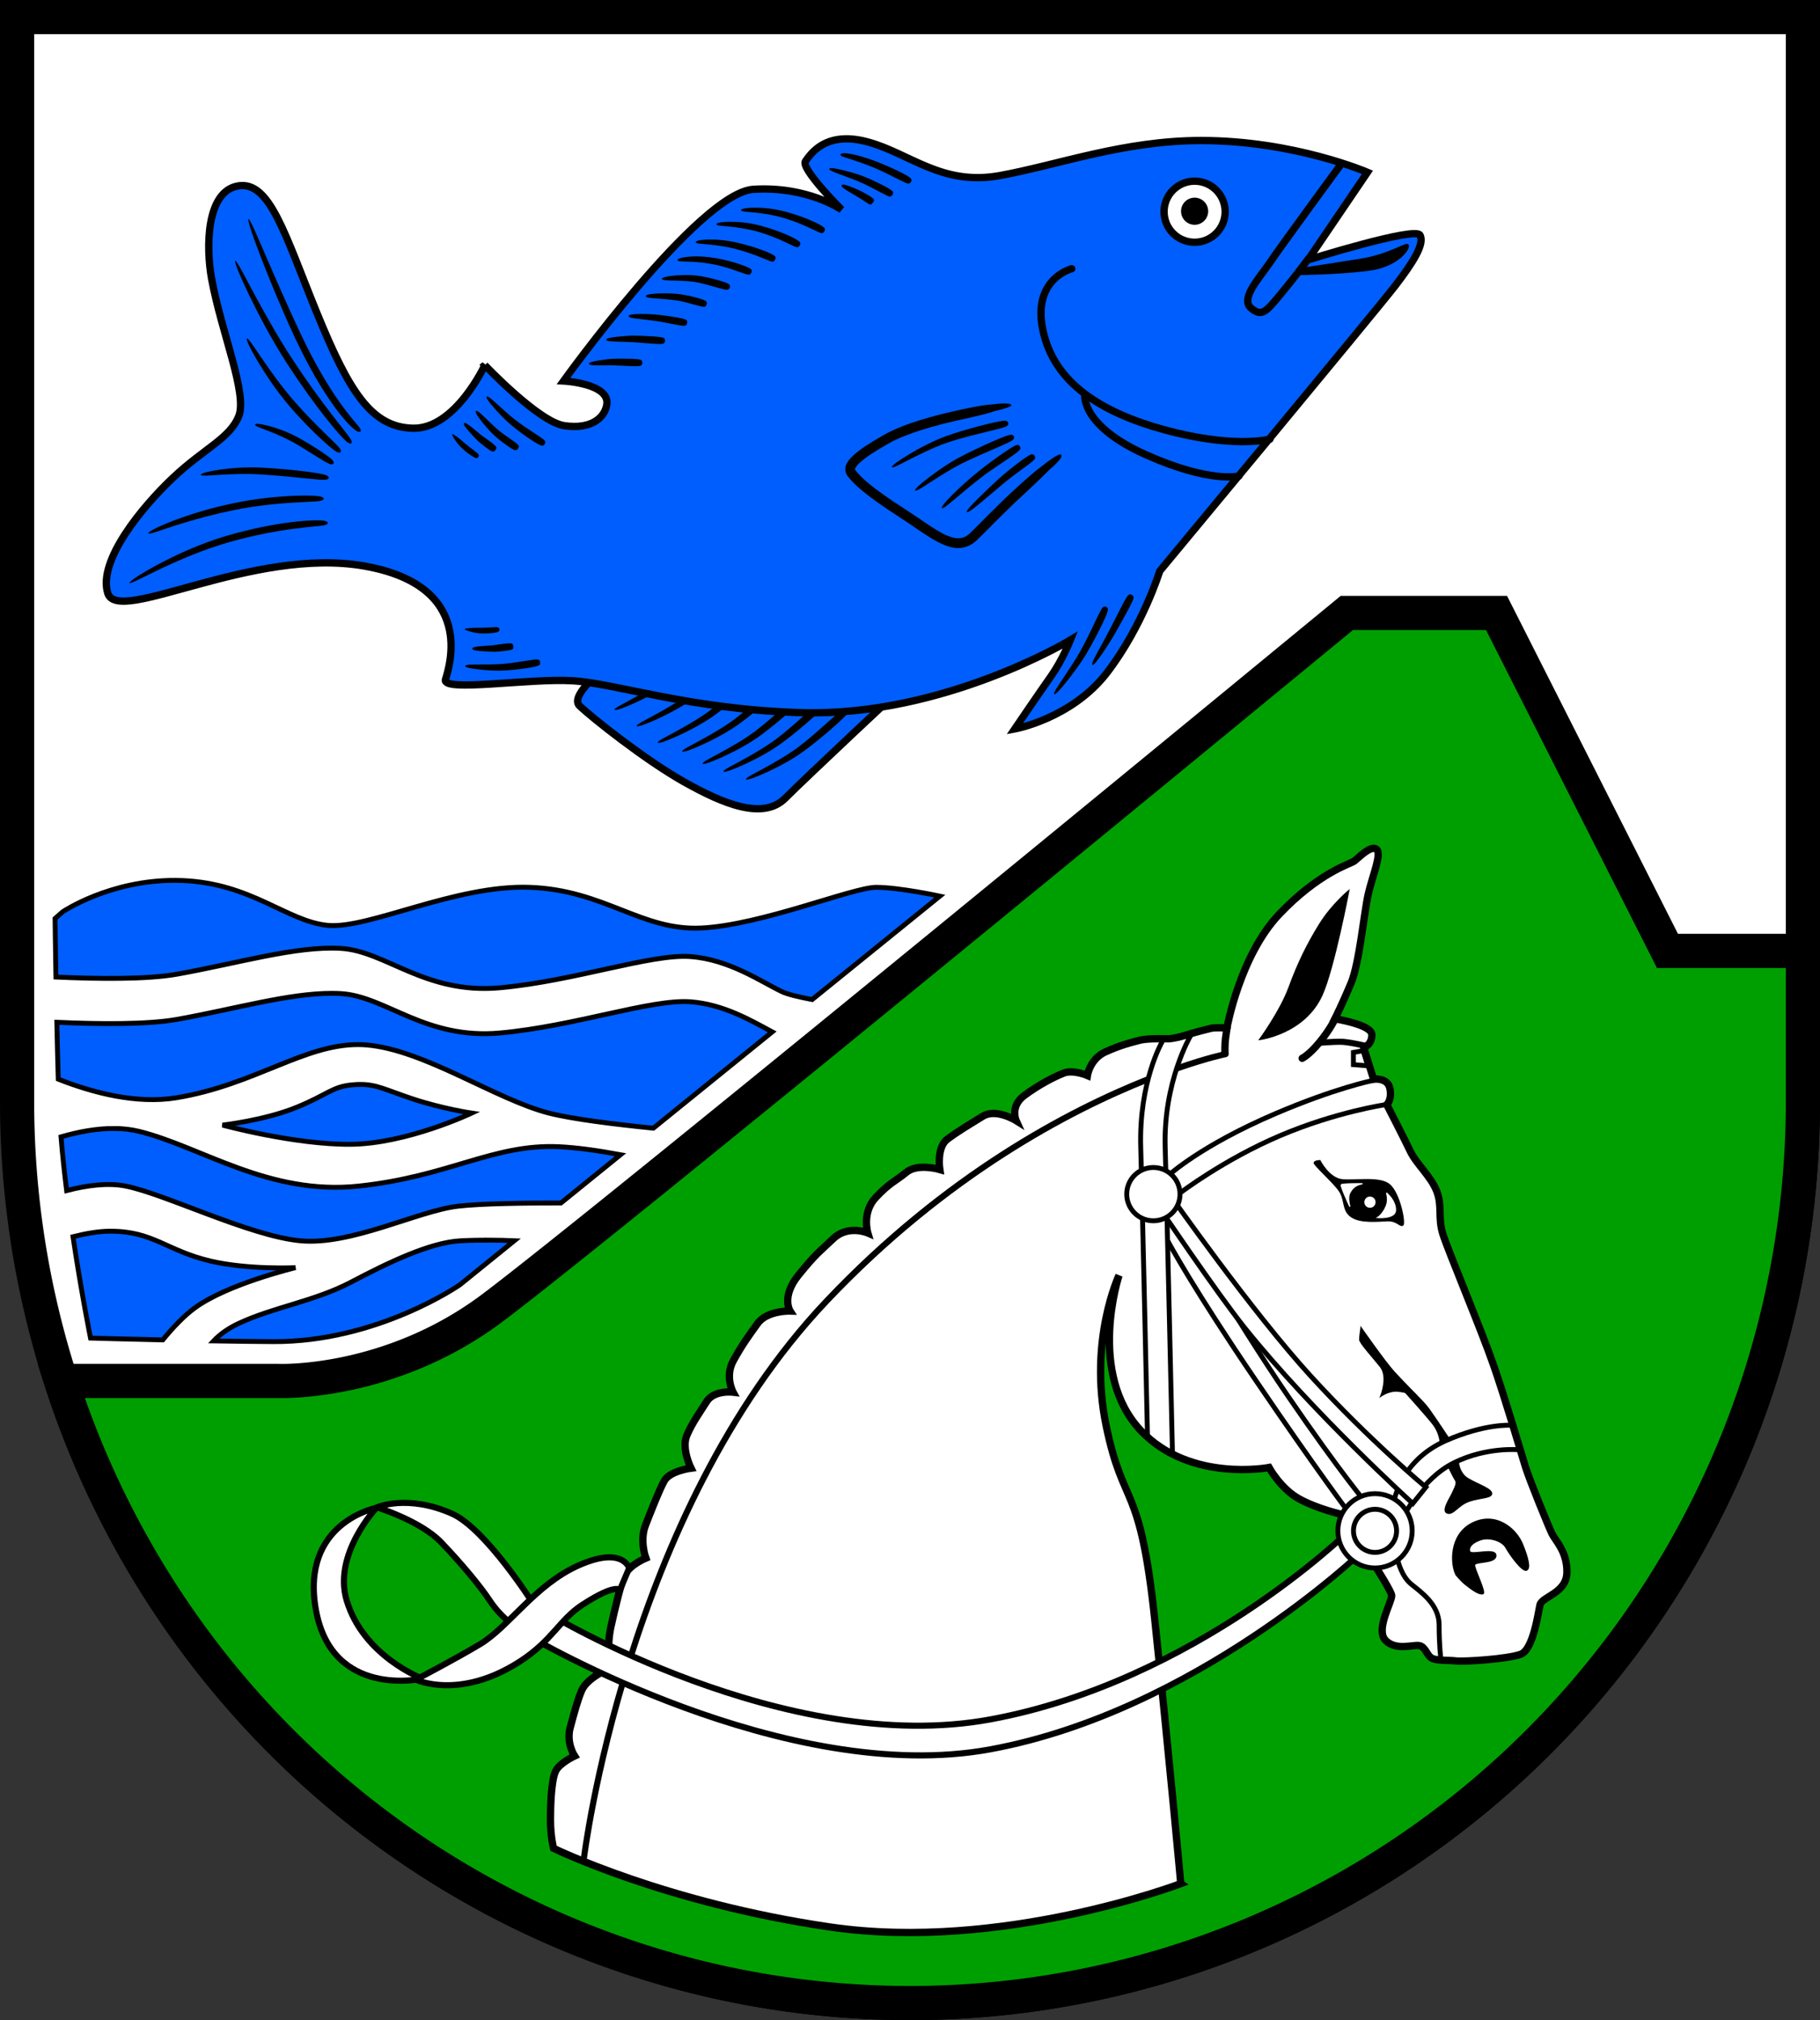 <?xml version="1.0" encoding="UTF-8" standalone="no"?>
<!-- Created with Inkscape (http://www.inkscape.org/) -->

<svg
   width="149.104mm"
   height="165.516mm"
   viewBox="0 0 149.104 165.516"
   version="1.1"
   id="svg6791"
   inkscape:version="1.2.2 (732a01da63, 2022-12-09)"
   sodipodi:docname="Wappen Seester2.svg"
   xmlns:inkscape="http://www.inkscape.org/namespaces/inkscape"
   xmlns:sodipodi="http://sodipodi.sourceforge.net/DTD/sodipodi-0.dtd"
   xmlns="http://www.w3.org/2000/svg"
   xmlns:svg="http://www.w3.org/2000/svg">
  <rect x="0" y="0" width="149.104" height="165.516" fill="#333333" stroke="none"/>
  <sodipodi:namedview
     id="namedview6793"
     pagecolor="#ffffff"
     bordercolor="#666666"
     borderopacity="1.0"
     inkscape:showpageshadow="2"
     inkscape:pageopacity="0.0"
     inkscape:pagecheckerboard="0"
     inkscape:deskcolor="#d1d1d1"
     inkscape:document-units="mm"
     showgrid="false"
     inkscape:zoom="0.85566602"
     inkscape:cx="281.65195"
     inkscape:cy="313.79065"
     inkscape:current-layer="layer1" />
  <defs
     id="defs6788">
    <inkscape:path-effect
       effect="powerstroke"
       id="path-effect3041"
       is_visible="true"
       lpeversion="1"
       offset_points="0.149,0.229 | 1.001,0.268 | 1.752,0.13"
       not_jump="false"
       sort_points="true"
       interpolator_type="CentripetalCatmullRom"
       interpolator_beta="0.2"
       start_linecap_type="zerowidth"
       linejoin_type="round"
       miter_limit="4"
       scale_width="1"
       end_linecap_type="zerowidth" />
    <inkscape:path-effect
       effect="powerstroke"
       id="path-effect3047"
       is_visible="true"
       lpeversion="1"
       offset_points="0.149,0.229 | 1.001,0.268 | 1.752,0.13"
       not_jump="false"
       sort_points="true"
       interpolator_type="CentripetalCatmullRom"
       interpolator_beta="0.2"
       start_linecap_type="zerowidth"
       linejoin_type="round"
       miter_limit="4"
       scale_width="1"
       end_linecap_type="zerowidth" />
    <inkscape:path-effect
       effect="powerstroke"
       id="path-effect3053"
       is_visible="true"
       lpeversion="1"
       offset_points="0.149,0.229 | 1.001,0.268 | 1.752,0.13"
       not_jump="false"
       sort_points="true"
       interpolator_type="CentripetalCatmullRom"
       interpolator_beta="0.2"
       start_linecap_type="zerowidth"
       linejoin_type="round"
       miter_limit="4"
       scale_width="1"
       end_linecap_type="zerowidth" />
    <inkscape:path-effect
       effect="powerstroke"
       id="path-effect3059"
       is_visible="true"
       lpeversion="1"
       offset_points="0.149,0.229 | 1.001,0.268 | 1.752,0.13"
       not_jump="false"
       sort_points="true"
       interpolator_type="CentripetalCatmullRom"
       interpolator_beta="0.2"
       start_linecap_type="zerowidth"
       linejoin_type="round"
       miter_limit="4"
       scale_width="1"
       end_linecap_type="zerowidth" />
    <inkscape:path-effect
       effect="powerstroke"
       id="path-effect3065"
       is_visible="true"
       lpeversion="1"
       offset_points="0.149,0.229 | 1.001,0.268 | 1.752,0.13"
       not_jump="false"
       sort_points="true"
       interpolator_type="CentripetalCatmullRom"
       interpolator_beta="0.2"
       start_linecap_type="zerowidth"
       linejoin_type="round"
       miter_limit="4"
       scale_width="1"
       end_linecap_type="zerowidth" />
    <inkscape:path-effect
       effect="powerstroke"
       id="path-effect3071"
       is_visible="true"
       lpeversion="1"
       offset_points="0.149,0.229 | 1.001,0.268 | 1.752,0.13"
       not_jump="false"
       sort_points="true"
       interpolator_type="CentripetalCatmullRom"
       interpolator_beta="0.2"
       start_linecap_type="zerowidth"
       linejoin_type="round"
       miter_limit="4"
       scale_width="1"
       end_linecap_type="zerowidth" />
    <inkscape:path-effect
       effect="powerstroke"
       id="path-effect3077"
       is_visible="true"
       lpeversion="1"
       offset_points="0.149,0.229 | 1.001,0.268 | 1.752,0.13"
       not_jump="false"
       sort_points="true"
       interpolator_type="CentripetalCatmullRom"
       interpolator_beta="0.2"
       start_linecap_type="zerowidth"
       linejoin_type="round"
       miter_limit="4"
       scale_width="1"
       end_linecap_type="zerowidth" />
    <inkscape:path-effect
       effect="powerstroke"
       id="path-effect1915"
       is_visible="true"
       lpeversion="1"
       offset_points="0.149,0.229 | 1.001,0.268 | 1.752,0.13"
       not_jump="false"
       sort_points="true"
       interpolator_type="CentripetalCatmullRom"
       interpolator_beta="0.2"
       start_linecap_type="zerowidth"
       linejoin_type="round"
       miter_limit="4"
       scale_width="1"
       end_linecap_type="zerowidth" />
    <inkscape:path-effect
       effect="powerstroke"
       id="path-effect1921"
       is_visible="true"
       lpeversion="1"
       offset_points="0.149,0.229 | 1.001,0.268 | 1.752,0.13"
       not_jump="false"
       sort_points="true"
       interpolator_type="CentripetalCatmullRom"
       interpolator_beta="0.2"
       start_linecap_type="zerowidth"
       linejoin_type="round"
       miter_limit="4"
       scale_width="1"
       end_linecap_type="zerowidth" />
    <inkscape:path-effect
       effect="powerstroke"
       id="path-effect1927"
       is_visible="true"
       lpeversion="1"
       offset_points="0.149,0.229 | 1.001,0.268 | 1.752,0.13"
       not_jump="false"
       sort_points="true"
       interpolator_type="CentripetalCatmullRom"
       interpolator_beta="0.2"
       start_linecap_type="zerowidth"
       linejoin_type="round"
       miter_limit="4"
       scale_width="1"
       end_linecap_type="zerowidth" />
    <inkscape:path-effect
       effect="powerstroke"
       id="path-effect1933"
       is_visible="true"
       lpeversion="1"
       offset_points="0.149,0.229 | 1.001,0.268 | 1.752,0.13"
       not_jump="false"
       sort_points="true"
       interpolator_type="CentripetalCatmullRom"
       interpolator_beta="0.2"
       start_linecap_type="zerowidth"
       linejoin_type="round"
       miter_limit="4"
       scale_width="1"
       end_linecap_type="zerowidth" />
    <inkscape:path-effect
       effect="powerstroke"
       id="path-effect1995"
       is_visible="true"
       lpeversion="1"
       offset_points="0.149,0.229 | 1.001,0.268 | 1.752,0.13"
       not_jump="false"
       sort_points="true"
       interpolator_type="CentripetalCatmullRom"
       interpolator_beta="0.2"
       start_linecap_type="zerowidth"
       linejoin_type="round"
       miter_limit="4"
       scale_width="1"
       end_linecap_type="zerowidth" />
    <inkscape:path-effect
       effect="powerstroke"
       id="path-effect2001"
       is_visible="true"
       lpeversion="1"
       offset_points="0.149,0.229 | 1.001,0.268 | 1.752,0.13"
       not_jump="false"
       sort_points="true"
       interpolator_type="CentripetalCatmullRom"
       interpolator_beta="0.2"
       start_linecap_type="zerowidth"
       linejoin_type="round"
       miter_limit="4"
       scale_width="1"
       end_linecap_type="zerowidth" />
    <inkscape:path-effect
       effect="powerstroke"
       id="path-effect2067"
       is_visible="true"
       lpeversion="1"
       offset_points="0.149,0.229 | 1.001,0.268 | 1.752,0.13"
       not_jump="false"
       sort_points="true"
       interpolator_type="CentripetalCatmullRom"
       interpolator_beta="0.2"
       start_linecap_type="zerowidth"
       linejoin_type="round"
       miter_limit="4"
       scale_width="1"
       end_linecap_type="zerowidth" />
    <inkscape:path-effect
       effect="powerstroke"
       id="path-effect2073"
       is_visible="true"
       lpeversion="1"
       offset_points="0.149,0.229 | 1.001,0.268 | 1.752,0.13"
       not_jump="false"
       sort_points="true"
       interpolator_type="CentripetalCatmullRom"
       interpolator_beta="0.2"
       start_linecap_type="zerowidth"
       linejoin_type="round"
       miter_limit="4"
       scale_width="1"
       end_linecap_type="zerowidth" />
    <inkscape:path-effect
       effect="powerstroke"
       id="path-effect2079"
       is_visible="true"
       lpeversion="1"
       offset_points="0.149,0.229 | 1.001,0.268 | 1.752,0.13"
       not_jump="false"
       sort_points="true"
       interpolator_type="CentripetalCatmullRom"
       interpolator_beta="0.2"
       start_linecap_type="zerowidth"
       linejoin_type="round"
       miter_limit="4"
       scale_width="1"
       end_linecap_type="zerowidth" />
    <inkscape:path-effect
       effect="powerstroke"
       id="path-effect2085"
       is_visible="true"
       lpeversion="1"
       offset_points="0.149,0.229 | 1.001,0.268 | 1.752,0.13"
       not_jump="false"
       sort_points="true"
       interpolator_type="CentripetalCatmullRom"
       interpolator_beta="0.2"
       start_linecap_type="zerowidth"
       linejoin_type="round"
       miter_limit="4"
       scale_width="1"
       end_linecap_type="zerowidth" />
    <inkscape:path-effect
       effect="powerstroke"
       id="path-effect2091"
       is_visible="true"
       lpeversion="1"
       offset_points="0.149,0.229 | 1.001,0.268 | 1.752,0.13"
       not_jump="false"
       sort_points="true"
       interpolator_type="CentripetalCatmullRom"
       interpolator_beta="0.2"
       start_linecap_type="zerowidth"
       linejoin_type="round"
       miter_limit="4"
       scale_width="1"
       end_linecap_type="zerowidth" />
    <inkscape:path-effect
       effect="powerstroke"
       id="path-effect2097"
       is_visible="true"
       lpeversion="1"
       offset_points="0.149,0.229 | 1.001,0.268 | 1.752,0.13"
       not_jump="false"
       sort_points="true"
       interpolator_type="CentripetalCatmullRom"
       interpolator_beta="0.2"
       start_linecap_type="zerowidth"
       linejoin_type="round"
       miter_limit="4"
       scale_width="1"
       end_linecap_type="zerowidth" />
    <inkscape:path-effect
       effect="powerstroke"
       id="path-effect2175"
       is_visible="true"
       lpeversion="1"
       offset_points="0.149,0.229 | 1.001,0.268 | 1.752,0.13"
       not_jump="false"
       sort_points="true"
       interpolator_type="CentripetalCatmullRom"
       interpolator_beta="0.2"
       start_linecap_type="zerowidth"
       linejoin_type="round"
       miter_limit="4"
       scale_width="1"
       end_linecap_type="zerowidth" />
    <inkscape:path-effect
       effect="powerstroke"
       id="path-effect2181"
       is_visible="true"
       lpeversion="1"
       offset_points="0.149,0.229 | 1.001,0.268 | 1.752,0.13"
       not_jump="false"
       sort_points="true"
       interpolator_type="CentripetalCatmullRom"
       interpolator_beta="0.2"
       start_linecap_type="zerowidth"
       linejoin_type="round"
       miter_limit="4"
       scale_width="1"
       end_linecap_type="zerowidth" />
    <inkscape:path-effect
       effect="powerstroke"
       id="path-effect2187"
       is_visible="true"
       lpeversion="1"
       offset_points="0.149,0.229 | 1.001,0.268 | 1.752,0.13"
       not_jump="false"
       sort_points="true"
       interpolator_type="CentripetalCatmullRom"
       interpolator_beta="0.2"
       start_linecap_type="zerowidth"
       linejoin_type="round"
       miter_limit="4"
       scale_width="1"
       end_linecap_type="zerowidth" />
    <inkscape:path-effect
       effect="powerstroke"
       id="path-effect2271"
       is_visible="true"
       lpeversion="1"
       offset_points="0.149,0.229 | 1.001,0.268 | 1.752,0.13"
       not_jump="false"
       sort_points="true"
       interpolator_type="CentripetalCatmullRom"
       interpolator_beta="0.2"
       start_linecap_type="zerowidth"
       linejoin_type="round"
       miter_limit="4"
       scale_width="1"
       end_linecap_type="zerowidth" />
    <inkscape:path-effect
       effect="powerstroke"
       id="path-effect2277"
       is_visible="true"
       lpeversion="1"
       offset_points="0.149,0.229 | 1.001,0.268 | 1.752,0.13"
       not_jump="false"
       sort_points="true"
       interpolator_type="CentripetalCatmullRom"
       interpolator_beta="0.2"
       start_linecap_type="zerowidth"
       linejoin_type="round"
       miter_limit="4"
       scale_width="1"
       end_linecap_type="zerowidth" />
    <inkscape:path-effect
       effect="powerstroke"
       id="path-effect2283"
       is_visible="true"
       lpeversion="1"
       offset_points="0.149,0.229 | 1.001,0.268 | 1.752,0.13"
       not_jump="false"
       sort_points="true"
       interpolator_type="CentripetalCatmullRom"
       interpolator_beta="0.2"
       start_linecap_type="zerowidth"
       linejoin_type="round"
       miter_limit="4"
       scale_width="1"
       end_linecap_type="zerowidth" />
    <inkscape:path-effect
       effect="powerstroke"
       id="path-effect2289"
       is_visible="true"
       lpeversion="1"
       offset_points="0.149,0.229 | 1.001,0.268 | 1.752,0.13"
       not_jump="false"
       sort_points="true"
       interpolator_type="CentripetalCatmullRom"
       interpolator_beta="0.2"
       start_linecap_type="zerowidth"
       linejoin_type="round"
       miter_limit="4"
       scale_width="1"
       end_linecap_type="zerowidth" />
    <inkscape:path-effect
       effect="powerstroke"
       id="path-effect2295"
       is_visible="true"
       lpeversion="1"
       offset_points="0.149,0.229 | 1.001,0.268 | 1.752,0.13"
       not_jump="false"
       sort_points="true"
       interpolator_type="CentripetalCatmullRom"
       interpolator_beta="0.2"
       start_linecap_type="zerowidth"
       linejoin_type="round"
       miter_limit="4"
       scale_width="1"
       end_linecap_type="zerowidth" />
    <inkscape:path-effect
       effect="powerstroke"
       id="path-effect2301"
       is_visible="true"
       lpeversion="1"
       offset_points="0.149,0.229 | 1.001,0.268 | 1.752,0.13"
       not_jump="false"
       sort_points="true"
       interpolator_type="CentripetalCatmullRom"
       interpolator_beta="0.2"
       start_linecap_type="zerowidth"
       linejoin_type="round"
       miter_limit="4"
       scale_width="1"
       end_linecap_type="zerowidth" />
    <inkscape:path-effect
       effect="powerstroke"
       id="path-effect2307"
       is_visible="true"
       lpeversion="1"
       offset_points="0.196,0.178 | 1.027,0.226 | 1.681,0.089"
       not_jump="false"
       sort_points="true"
       interpolator_type="CentripetalCatmullRom"
       interpolator_beta="0.2"
       start_linecap_type="zerowidth"
       linejoin_type="round"
       miter_limit="4"
       scale_width="1"
       end_linecap_type="zerowidth" />
    <inkscape:path-effect
       effect="powerstroke"
       id="path-effect2403"
       is_visible="true"
       lpeversion="1"
       offset_points="0.282,0.147 | 0.996,0.28 | 1.8,0.2"
       not_jump="false"
       sort_points="true"
       interpolator_type="CentripetalCatmullRom"
       interpolator_beta="0.2"
       start_linecap_type="zerowidth"
       linejoin_type="round"
       miter_limit="4"
       scale_width="1"
       end_linecap_type="zerowidth" />
    <inkscape:path-effect
       effect="powerstroke"
       id="path-effect2409"
       is_visible="true"
       lpeversion="1"
       offset_points="0.282,0.147 | 0.996,0.28 | 1.8,0.2"
       not_jump="false"
       sort_points="true"
       interpolator_type="CentripetalCatmullRom"
       interpolator_beta="0.2"
       start_linecap_type="zerowidth"
       linejoin_type="round"
       miter_limit="4"
       scale_width="1"
       end_linecap_type="zerowidth" />
    <inkscape:path-effect
       effect="powerstroke"
       id="path-effect2415"
       is_visible="true"
       lpeversion="1"
       offset_points="0.282,0.147 | 0.996,0.28 | 1.8,0.2"
       not_jump="false"
       sort_points="true"
       interpolator_type="CentripetalCatmullRom"
       interpolator_beta="0.2"
       start_linecap_type="zerowidth"
       linejoin_type="round"
       miter_limit="4"
       scale_width="1"
       end_linecap_type="zerowidth" />
    <inkscape:path-effect
       effect="powerstroke"
       id="path-effect2519"
       is_visible="true"
       lpeversion="1"
       offset_points="0.282,0.147 | 0.996,0.28 | 1.8,0.2"
       not_jump="false"
       sort_points="true"
       interpolator_type="CentripetalCatmullRom"
       interpolator_beta="0.2"
       start_linecap_type="zerowidth"
       linejoin_type="round"
       miter_limit="4"
       scale_width="1"
       end_linecap_type="zerowidth" />
    <inkscape:path-effect
       effect="powerstroke"
       id="path-effect2525"
       is_visible="true"
       lpeversion="1"
       offset_points="0.282,0.147 | 0.996,0.28 | 1.8,0.2"
       not_jump="false"
       sort_points="true"
       interpolator_type="CentripetalCatmullRom"
       interpolator_beta="0.2"
       start_linecap_type="zerowidth"
       linejoin_type="round"
       miter_limit="4"
       scale_width="1"
       end_linecap_type="zerowidth" />
    <inkscape:path-effect
       effect="powerstroke"
       id="path-effect2633"
       is_visible="true"
       lpeversion="1"
       offset_points="0.282,0.147 | 0.996,0.28 | 1.8,0.2"
       not_jump="false"
       sort_points="true"
       interpolator_type="CentripetalCatmullRom"
       interpolator_beta="0.2"
       start_linecap_type="zerowidth"
       linejoin_type="round"
       miter_limit="4"
       scale_width="1"
       end_linecap_type="zerowidth" />
    <inkscape:path-effect
       effect="powerstroke"
       id="path-effect2743"
       is_visible="true"
       lpeversion="1"
       offset_points="0.211,0.206 | 1.001,0.268 | 1.752,0.13"
       not_jump="false"
       sort_points="true"
       interpolator_type="CentripetalCatmullRom"
       interpolator_beta="0.2"
       start_linecap_type="zerowidth"
       linejoin_type="round"
       miter_limit="4"
       scale_width="1"
       end_linecap_type="zerowidth" />
    <inkscape:path-effect
       effect="powerstroke"
       id="path-effect2855"
       is_visible="true"
       lpeversion="1"
       offset_points="0.149,0.229 | 1.001,0.268 | 1.752,0.13"
       not_jump="false"
       sort_points="true"
       interpolator_type="CentripetalCatmullRom"
       interpolator_beta="0.2"
       start_linecap_type="zerowidth"
       linejoin_type="round"
       miter_limit="4"
       scale_width="1"
       end_linecap_type="zerowidth" />
    <inkscape:path-effect
       effect="powerstroke"
       id="path-effect2861"
       is_visible="true"
       lpeversion="1"
       offset_points="0.149,0.229 | 1.001,0.268 | 1.752,0.13"
       not_jump="false"
       sort_points="true"
       interpolator_type="CentripetalCatmullRom"
       interpolator_beta="0.2"
       start_linecap_type="zerowidth"
       linejoin_type="round"
       miter_limit="4"
       scale_width="1"
       end_linecap_type="zerowidth" />
    <inkscape:path-effect
       effect="powerstroke"
       id="path-effect2867"
       is_visible="true"
       lpeversion="1"
       offset_points="0.196,0.178 | 1.027,0.226 | 1.681,0.089"
       not_jump="false"
       sort_points="true"
       interpolator_type="CentripetalCatmullRom"
       interpolator_beta="0.2"
       start_linecap_type="zerowidth"
       linejoin_type="round"
       miter_limit="4"
       scale_width="1"
       end_linecap_type="zerowidth" />
  </defs>
  <g
     inkscape:label="Ebene 1"
     inkscape:groupmode="layer"
     id="layer1"
     transform="translate(-532.033,-68.259)">
    <g
       id="g6509"
       transform="translate(501.577,6.478)">
      <path
         id="path3577"
         style="fill:#ffffff;fill-opacity:1;stroke:#000000;stroke-width:2.8;stroke-linecap:butt;stroke-dasharray:none"
         d="m 31.856,63.181 v 88.856 a 73.152,73.86 0 0 0 73.152,73.86 73.152,73.86 0 0 0 73.152,-73.86 73.152,73.86 0 0 0 0,-5.2e-4 V 63.181 Z" />
      <path
         id="path3646"
         style="fill:#009f01;fill-opacity:1;stroke:#000000;stroke-width:2.8;stroke-linecap:butt;stroke-dasharray:none"
         d="m 140.792,112.004 c 0,0 -60.314,49.675 -70.003,56.946 -8.484,6.367 -17.53,5.977 -17.53,5.977 H 35.46 a 73.152,73.86 0 0 0 69.547,50.969 73.152,73.86 0 0 0 73.152,-73.86 73.152,73.86 0 0 0 0,-5.2e-4 V 139.691 h -11.097 l -14.001,-27.687 z" />
      <path
         id="path5224"
         style="fill:#005eff;fill-opacity:1;stroke:#000000;stroke-width:0.4;stroke-linecap:butt;stroke-dasharray:none"
         d="m 44.857,133.914 c -5.399,-0.039 -9.261,2.57 -9.261,2.57 l -0.629,0.551 c 0,0 0.024,2.06 0.071,4.799 3.461,0.157 7.46,0.201 9.902,-0.233 5.006,-0.89 9.788,-2.336 13.459,-2.114 3.671,0.222 6.897,3.782 13.015,3.226 6.118,-0.556 12.347,-2.781 15.573,-2.558 3.226,0.222 5.895,2.114 7.564,2.892 0.435,0.203 1.342,0.421 2.44,0.632 l 10.463,-8.474 c 0,0 -3.337,-0.723 -5.228,-0.723 -1.891,0 -9.455,3.114 -14.349,3.337 -4.894,0.222 -7.898,-3.114 -14.016,-3.337 -6.118,-0.222 -13.237,3.448 -16.574,3.115 -3.337,-0.334 -6.229,-3.449 -11.902,-3.671 -0.177,-0.007 -0.353,-0.011 -0.527,-0.012 z m 12.841,9.255 c -3.568,-0.021 -8.066,1.302 -12.758,2.136 -2.425,0.431 -6.386,0.391 -9.829,0.236 0.033,1.569 0.073,3.138 0.117,4.659 2.817,1.111 6.411,2.063 9.686,1.524 6.372,-1.05 10.458,-4.385 14.913,-4.355 0.219,10e-4 0.439,0.011 0.66,0.029 4.719,0.393 10.619,4.484 14.945,5.585 1.921,0.489 5.334,0.91 8.549,1.234 l 9.74,-7.889 c -1.665,-0.892 -3.995,-2.28 -6.734,-2.469 -3.226,-0.222 -9.455,2.002 -15.573,2.558 -6.118,0.556 -9.344,-3.003 -13.015,-3.226 -0.229,-0.014 -0.463,-0.021 -0.701,-0.023 z m 2.269,7.463 c -0.193,6e-4 -0.398,0.011 -0.622,0.03 -1.684,0.149 -2.006,0.787 -4.601,1.848 -2.596,1.062 -6.056,1.455 -6.056,1.455 0,0 5.899,1.612 10.5,1.573 4.601,-0.039 9.911,-2.556 9.911,-2.556 0,0 -2.399,-0.354 -4.877,-1.18 -2.168,-0.723 -2.906,-1.175 -4.255,-1.171 z m -20.114,3.609 c -1.464,-0.014 -2.988,0.277 -4.398,0.686 0.117,1.442 0.277,2.933 0.46,4.403 1.653,-0.43 3.376,-0.658 4.829,-0.37 3.245,0.643 10.146,4.09 14.315,4.483 4.169,0.393 9.596,-2.438 12.899,-2.831 1.898,-0.226 5.611,-0.268 8.451,-0.265 l 4.884,-3.956 c -1.803,-0.333 -3.589,-0.59 -5.076,-0.656 -5.348,-0.236 -8.967,2.438 -16.36,3.225 -7.394,0.787 -12.899,-3.224 -18.012,-4.483 -0.639,-0.157 -1.309,-0.23 -1.992,-0.236 z m -0.368,8.416 c -0.922,0 -1.984,0.184 -3.049,0.452 0.694,4.63 1.436,8.306 1.436,8.306 0,0 2.555,0.074 5.918,0.149 0.81,-0.989 1.717,-1.954 2.617,-2.615 2.674,-1.966 8.258,-3.304 8.258,-3.304 0,0 -3.873,0.191 -7,-0.55 -3.587,-0.851 -4.641,-2.439 -8.18,-2.439 z m 31.108,0.733 c -0.766,-0.003 -1.572,0.011 -2.399,0.053 -2.514,0.127 -5.978,1.809 -8.967,3.382 -2.989,1.573 -6.308,2.032 -9.203,3.382 -0.905,0.422 -1.574,0.917 -2.067,1.44 1.609,0.027 3.262,0.049 4.844,0.059 8.565,0.056 15.339,-4.664 15.339,-4.664 l 4.45,-3.604 c -0.62,-0.027 -1.29,-0.046 -1.998,-0.049 z" />
      <g
         id="g1672"
         transform="translate(1.832,-0.461)">
        <path
           style="fill:#ffffff;stroke:#000000;stroke-width:0.5;stroke-linecap:round;stroke-dasharray:none"
           d="m 59.463,185.782 c 0,0 -6.257,1.207 -4.955,8.377 1.326,7.306 8.731,5.624 8.731,5.624 0,0 -4.834,-1.816 -6.214,-6.41 -1.141,-3.8 2.438,-7.59 2.438,-7.59 z"
           id="path1596"
           sodipodi:nodetypes="cscsc" />
        <path
           style="fill:#ffffff;stroke:#000000;stroke-width:0.6;stroke-linecap:round;stroke-dasharray:none"
           d="m 125.361,216.574 c 0,0 -14.693,5.598 -28.698,3.559 -13.51,-1.966 -22.692,-6.452 -22.692,-6.452 0,0 -0.25,-0.973 -0.25,-2.336 0,-0.764 0.022,-3.114 0.417,-3.977 0.305,-0.666 1.557,-1.251 1.557,-1.251 0,0 -0.695,-1.057 -0.362,-2.308 0.334,-1.251 0.628,-2.324 0.945,-3.059 0.463,-1.071 2.28,-1.808 2.28,-1.808 0,0 -0.227,-1.876 0.111,-3.393 0.322,-1.443 0.861,-3.787 1.196,-4.366 0.45,-0.777 1.669,-1.279 1.669,-1.279 0,0 -0.528,-1.418 -0.028,-2.697 0.501,-1.279 1.085,-2.781 1.529,-3.615 0.445,-0.834 2.197,-1.057 2.197,-1.057 0,0 -0.806,-1.613 -0.334,-2.697 0.473,-1.085 1.001,-1.78 1.613,-2.753 0.612,-0.973 2.169,-0.779 2.169,-0.779 0,0 -0.695,-1.279 0.028,-2.586 0.723,-1.307 1.196,-1.947 1.974,-3.031 0.779,-1.085 2.67,-1.029 2.67,-1.029 0,0 -0.751,-1.168 0.695,-2.948 1.446,-1.78 1.613,-1.808 2.836,-2.976 1.224,-1.168 2.836,-0.473 2.836,-0.473 0,0 -0.501,-1.669 0.64,-2.892 1.14,-1.224 1.613,-1.335 2.531,-2.086 0.918,-0.751 2.725,-0.222 2.725,-0.222 0,0 -0.278,-1.808 0.612,-2.475 0.89,-0.667 1.835,-1.224 2.92,-1.891 1.085,-0.667 2.725,0.362 2.725,0.362 0,0 -0.528,-1.168 0.667,-2.058 1.196,-0.89 2.447,-1.529 3.226,-1.835 0.779,-0.306 1.947,0.195 1.947,0.195 0,0 0.195,-1.363 1.502,-1.947 1.307,-0.584 2.169,-0.779 2.809,-0.946 0.64,-0.167 2.347,-0.114 2.347,-0.114 0,0 0.517,-0.025 1.323,-0.275 0.806,-0.25 1.78,-0.501 2.141,-0.584 0.362,-0.083 1.307,-0.028 1.307,-0.028 0,0 1.057,-5.923 4.283,-9.316 3.226,-3.393 5.784,-4.116 6.118,-4.338 0.334,-0.222 1.335,-1.335 1.835,-1.001 0.501,0.334 -0.334,2.225 -0.667,3.726 -0.334,1.502 -0.723,5.617 -1.39,7.23 -0.667,1.613 -1.335,2.948 -1.335,2.948 0,0 3.031,0.473 3.031,1.307 0,0.834 -0.667,1.057 -0.667,1.057 l 0.806,2.586 c 0,0 1.14,-0.167 1.335,0.751 0.195,0.918 -0.25,1.335 -0.25,1.335 0,0 1.418,2.753 1.919,3.81 0.501,1.057 1.696,2.058 2.169,3.281 0.473,1.224 0.083,2.169 0.501,3.504 0.417,1.335 3.17,7.898 4.171,10.79 1.001,2.892 2.28,7.286 2.614,8.343 0.334,1.057 1.891,4.894 2.169,5.45 0.278,0.556 1.25,1.47 1.211,3.161 -0.039,1.691 -2.045,1.966 -2.202,2.635 -0.157,0.669 -0.551,3.657 -1.573,4.051 -1.023,0.393 -4.641,0.629 -5.309,0.551 -0.669,-0.079 -1.612,0 -2.006,-0.236 -0.393,-0.236 -0.511,-0.944 -1.023,-1.023 -0.511,-0.079 -1.927,0.433 -2.753,-0.433 -0.826,-0.865 0.511,-3.107 0.511,-3.657 0,-0.551 -4.098,-6.661 -4.098,-6.661 0,0 -2.002,-0.445 -3.504,-1.279 -1.502,-0.834 -2.447,-2.558 -2.447,-2.558 0,0 -6.426,1.228 -10.456,-2.976 -4.505,-4.7 -1.835,-12.764 -1.835,-12.764 0,0 -2.503,5.284 -1.057,12.291 1.446,7.008 2.781,4.394 4.004,16.073 1.224,11.68 2.113,21.468 2.113,21.468 z"
           id="path982"
           sodipodi:nodetypes="cscsscsscsscsscsscsscsscsscsscsscsscsscssssscsccscssssssssscsssscscscssc" />
        <path
           style="fill:#000000;stroke:#000000;stroke-width:0.1;stroke-linecap:round;stroke-dasharray:none"
           d="m 136.763,157.341 c 0,0 0.737,1.46 1.828,1.564 1.091,0.104 3.048,-0.26 3.845,0.382 0.862,0.695 1.335,3.198 1.112,3.337 -0.222,0.139 -0.473,-0.389 -1.251,-0.362 -0.779,0.028 -2.225,0.195 -2.976,-0.334 -0.751,-0.528 -0.459,-1.363 -0.973,-2.113 -0.491,-0.717 -2.113,-2.141 -2.058,-2.308 0.056,-0.167 0.473,-0.167 0.473,-0.167 z"
           id="path1145"
           sodipodi:nodetypes="csssssssc" />
        <path
           style="fill:#ffffff;stroke:#ffffff;stroke-width:0.1;stroke-linecap:round;stroke-dasharray:none"
           d="m 142.213,159.983 c 0,0 0.194,0.528 -0.006,1.041 -0.277,0.71 -0.718,0.976 -0.718,0.976 0,0 1.432,0.111 1.46,-0.584 0.028,-0.695 -0.556,-1.251 -0.556,-1.251 z"
           id="path1147"
           sodipodi:nodetypes="cscscc" />
        <circle
           style="fill:#ffffff;stroke:#ffffff;stroke-width:0.1;stroke-linecap:round;stroke-dasharray:none"
           id="path1203"
           cx="140.858"
           cy="160.741"
           r="0.41" />
        <path
           style="fill:#ffffff;stroke:#ffffff;stroke-width:0.1;stroke-linecap:round;stroke-dasharray:none"
           d="m 139.195,160.004 c -0.199,0.402 0.018,1.102 0.018,1.102 0,0 -0.78,-1.682 -0.704,-1.787 0.076,-0.104 1.735,-0.09 1.735,-0.09 -0.637,0.1 -0.889,0.454 -1.049,0.775 z"
           id="path1311"
           sodipodi:nodetypes="scscs" />
        <path
           style="fill:#000000;stroke:#000000;stroke-width:0.1;stroke-linecap:round"
           d="m 139.127,135.206 c 0,0 -1.211,6.386 -2.197,8.565 -1.446,3.198 -5.117,3.643 -5.117,3.643 0,0 1.696,-2.308 2.419,-4.283 0.723,-1.974 1.502,-3.56 2.503,-5.172 1.001,-1.613 2.392,-2.753 2.392,-2.753 z"
           id="path850"
           sodipodi:nodetypes="cscssc" />
        <path
           style="fill:none;stroke:#000000;stroke-width:0.4;stroke-linecap:round;stroke-dasharray:none"
           d="m 142.758,185.586 c 0,0 0.393,-3.579 4.326,-5.309 3.165,-1.393 5.27,-1.258 5.27,-1.258"
           id="path1224"
           sodipodi:nodetypes="csc" />
        <path
           style="fill:none;stroke:#000000;stroke-width:0.4;stroke-linecap:round;stroke-dasharray:none"
           d="m 143.584,186.569 c 0,0 1.462,-3.147 4.169,-4.483 2.665,-1.316 5.309,-1.062 5.309,-1.062"
           id="path1226"
           sodipodi:nodetypes="csc" />
        <path
           style="fill:none;stroke:#000000;stroke-width:0.4;stroke-linecap:round;stroke-dasharray:none"
           d="m 124.361,158.542 c 0,0 2.615,-2.431 8.756,-5.057 4.857,-2.078 7.928,-2.706 7.928,-2.706"
           id="path1228"
           sodipodi:nodetypes="csc" />
        <path
           style="fill:none;stroke:#000000;stroke-width:0.4;stroke-linecap:round;stroke-dasharray:none"
           d="m 125.306,159.983 c 0,0 3.615,-2.753 8.204,-4.7 4.588,-1.947 8.621,-2.531 8.621,-2.531"
           id="path1230" />
        <path
           style="fill:none;stroke:#000000;stroke-width:0.4;stroke-linecap:round;stroke-dasharray:none"
           d="m 123.83,147.604 c 0,0 -1.917,3.285 -1.751,8.68 0.127,4.114 0.556,23.749 0.556,23.749"
           id="path1232"
           sodipodi:nodetypes="csc" />
        <path
           style="fill:none;stroke:#000000;stroke-width:0.4;stroke-linecap:round;stroke-dasharray:none"
           d="m 126.167,147.093 c 0,0 -2.252,3.797 -2.085,9.191 0.127,4.114 0.596,24.987 0.596,24.987"
           id="path1234"
           sodipodi:nodetypes="csc" />
        <path
           style="fill:none;stroke:#000000;stroke-width:0.4;stroke-linecap:round;stroke-dasharray:none"
           d="m 124.302,163.921 c 0.111,0.222 2.115,3.932 7.177,11.385 5.061,7.453 7.675,10.901 7.675,10.901"
           id="path1236"
           sodipodi:nodetypes="csc" />
        <path
           style="fill:none;stroke:#000000;stroke-width:0.4;stroke-linecap:round;stroke-dasharray:none"
           d="m 124.193,160.678 c 0,0 5.617,9.622 9.955,15.962 4.338,6.34 6.563,8.954 6.563,8.954"
           id="path1238" />
        <path
           style="fill:#ffffff;stroke:#000000;stroke-width:0.4;stroke-linecap:round;stroke-dasharray:none"
           d="m 124.416,160.066 c 0,0 6.785,9.677 11.624,14.961 4.839,5.284 9.399,9.066 9.399,9.066 l -1.071,1.335 c 0,0 -8.217,-7.453 -13.779,-14.405 -2.328,-2.91 -7.063,-9.955 -7.063,-9.955 z"
           id="path1240"
           sodipodi:nodetypes="csccscc" />
        <circle
           style="fill:#ffffff;stroke:#000000;stroke-width:0.4;stroke-linecap:round;stroke-dasharray:none"
           id="path1054"
           cx="123.114"
           cy="160.082"
           r="2.183" />
        <path
           style="fill:none;stroke:#000000;stroke-width:0.4;stroke-linecap:round;stroke-dasharray:none"
           d="m 143.159,190.155 c 0,0 0.29,1.232 1.057,1.863 0.82,0.675 2.308,1.669 2.308,3.365 0,1.696 0.139,2.753 0.139,2.753"
           id="path1296"
           sodipodi:nodetypes="cssc" />
        <path
           style="fill:none;stroke:#000000;stroke-width:0.6;stroke-linecap:round;stroke-dasharray:none"
           d="m 138.019,145.678 c 0,0 -0.374,0.849 -1.288,1.957 -0.888,1.076 -1.426,1.317 -1.426,1.317"
           id="path1298"
           sodipodi:nodetypes="csc" />
        <path
           style="fill:none;stroke:#000000;stroke-width:0.4;stroke-linecap:round;stroke-dasharray:none"
           d="m 140.294,148.331 -0.793,0.139 v 1.001 l 1.182,0.097 z"
           id="path1300" />
        <path
           style="fill:none;stroke:#000000;stroke-width:0.5;stroke-linecap:round;stroke-dasharray:none"
           d="m 76.452,214.57 c 0,0 3.399,-28.304 19.877,-45.716 9.813,-10.37 19.925,-15.629 26.269,-18.154 m 2.511,-0.939 c 2.514,-0.875 3.924,-1.151 3.924,-1.151"
           id="path1302"
           sodipodi:nodetypes="csccc" />
        <path
           style="fill:none;stroke:#000000;stroke-width:0.6;stroke-linecap:round;stroke-dasharray:none"
           d="m 129.171,146.329 c 0,0 -0.093,0.571 -0.145,0.986 -0.067,0.535 -0.049,1.174 -0.049,1.174"
           id="path1304"
           sodipodi:nodetypes="csc" />
        <path
           style="fill:#000000;stroke:#000000;stroke-width:0.1;stroke-linecap:round;stroke-dasharray:none"
           d="m 140.128,171.023 c 0,0 2.002,2.864 2.725,3.643 0.723,0.779 1.835,1.919 1.835,1.919 0,0 -1.224,-0.417 -1.835,-0.362 -0.612,0.056 -1.112,0.417 -1.112,0.417 0,0 0.64,-1.585 -0.028,-2.419 -0.667,-0.834 -1.696,-1.947 -1.696,-2.225 0,-0.278 0.111,-0.973 0.111,-0.973 z"
           id="path1448" />
        <path
           style="fill:#000000;stroke:#000000;stroke-width:0.1;stroke-linecap:round;stroke-dasharray:none"
           d="m 143.427,175.95 c 0,0 2.163,2.399 2.635,3.028 0.472,0.629 0.551,1.376 0.551,1.376 l 0.747,-0.197 c 0,0 -1.062,-1.612 -1.652,-2.438 -0.59,-0.826 -1.927,-1.966 -1.927,-1.966 z"
           id="path1504" />
        <path
           style="fill:#000000;stroke:#000000;stroke-width:0.1;stroke-linecap:round;stroke-dasharray:none"
           d="m 148.107,182.086 c 0,0 0.039,0.629 0.511,1.101 0.472,0.472 2.124,0.944 2.202,1.376 0.079,0.433 -0.865,0.354 -1.809,0.669 -0.944,0.315 -1.298,1.14 -1.809,0.983 -0.511,-0.157 0.197,-1.18 0.393,-1.612 0.197,-0.433 0.433,-0.826 0.275,-1.062 -0.157,-0.236 -0.59,-1.14 -0.59,-1.14 z"
           id="path1506" />
        <path
           style="fill:#000000;stroke:#000000;stroke-width:0.1;stroke-linecap:round;stroke-dasharray:none"
           d="m 147.91,191.268 c -0.433,-0.806 -0.59,-3.264 1.317,-4.228 1.907,-0.964 3.592,0.406 4.129,1.73 0.444,1.093 0.685,2.009 0.315,2.124 -0.357,0.111 -1.357,-1.278 -1.671,-1.848 -0.315,-0.57 -1.357,-0.885 -2.065,-0.649 -0.708,0.236 -1.023,0.61 -0.905,0.964 0.118,0.354 2.143,-0.354 2.143,0.334 0,0.688 -1.75,0.433 -1.75,0.787 0,0.354 0.975,2.271 0.688,2.34 -0.317,0.076 -0.846,-0.295 -1.416,-0.747 -0.407,-0.323 -0.787,-0.806 -0.787,-0.806 z"
           id="path1508"
           sodipodi:nodetypes="cssssssssssc" />
        <path
           style="fill:none;stroke:#000000;stroke-width:0.5;stroke-linecap:round;stroke-dasharray:none"
           d="m 136.82,147.674 c 0,0 0.983,-0.079 1.612,-0.079 0.629,0 1.966,0.315 1.966,0.315"
           id="path1546" />
        <path
           style="fill:#ffffff;stroke:#000000;stroke-width:0.5;stroke-linecap:round;stroke-dasharray:none"
           d="m 140.184,189.388 c 0,0 -13.599,13.062 -30.395,16.176 -16.796,3.115 -37.708,-9.205 -37.708,-9.205 l 1.446,-1.922 c 0,0 19.466,11.791 36.262,8.676 16.796,-3.115 29.255,-15.35 29.255,-15.35 z"
           id="path1552"
           sodipodi:nodetypes="csccscc" />
        <g
           id="g1168">
          <circle
             style="fill:#ffffff;stroke:#000000;stroke-width:0.4;stroke-linecap:round;stroke-dasharray:none"
             id="circle1164"
             cx="141.273"
             cy="187.668"
             r="3.045" />
          <circle
             style="fill:none;stroke:#000000;stroke-width:0.4;stroke-linecap:round;stroke-dasharray:none"
             id="circle1162"
             cx="141.273"
             cy="187.668"
             r="1.766" />
        </g>
        <path
           style="fill:#ffffff;stroke:#000000;stroke-width:0.5;stroke-linecap:round;stroke-dasharray:none"
           d="m 72.362,193.726 c 0,0 -3.925,-6.236 -6.725,-7.472 -3.642,-1.608 -6.135,-0.511 -6.135,-0.511 0,0 3.579,1.101 5.27,2.871 1.691,1.77 3.215,3.609 3.972,4.759 1.14,1.73 2.714,2.556 2.714,2.556 z"
           id="path1554"
           sodipodi:nodetypes="cscsscc" />
        <path
           style="fill:#ffffff;stroke:#000000;stroke-width:0.5;stroke-linecap:round;stroke-dasharray:none"
           d="m 80.169,190.718 c 0,0 -0.533,-1.823 -4.149,-0.216 -3.539,1.573 -5.702,5.034 -8.062,6.45 -2.1,1.26 -5.27,2.91 -5.27,2.91 0,0 3.58,1.711 8.534,-1.494 2.674,-1.73 3.238,-3.425 5.113,-4.641 2.768,-1.794 3.068,-1.199 3.068,-1.199 z"
           id="path1548"
           sodipodi:nodetypes="csscsscc" />
      </g>
      <g
         id="g3265"
         transform="translate(-257.659,1.875)">
        <path
           style="fill:#005eff;fill-opacity:1;stroke:#000000;stroke-width:0.6;stroke-linecap:butt;stroke-dasharray:none"
           d="m 339.043,113.515 c 0,0 -4.505,3.226 -3.448,4.227 1.057,1.001 5.395,4.449 8.565,6.229 3.17,1.78 6.452,3.17 8.287,1.335 1.835,-1.835 9.511,-9.01 9.511,-9.01 z"
           id="path3035" />
        <g
           id="g3086">
          <path
             style="fill:#000000;fill-rule:nonzero;stroke:none;stroke-width:0.4;stroke-linecap:butt;stroke-dasharray:none"
             d="m 357.612,117.953 c -0.026,-0.028 -0.129,-0.116 -0.294,-0.037 -0.185,0.088 -0.533,0.397 -1.221,1.012 -0.373,0.334 -0.793,0.709 -1.232,1.088 -0.467,0.403 -0.894,0.755 -1.266,1.038 0,0 -0.005,0.004 -0.005,0.004 -0.426,0.322 -0.912,0.643 -1.426,0.956 -0.513,0.312 -1.019,0.594 -1.442,0.824 -0.51,0.278 -0.886,0.476 -1.108,0.603 -0.369,0.211 -0.405,0.291 -0.394,0.316 0.009,0.021 0.095,0.06 0.501,-0.079 0.245,-0.084 0.644,-0.241 1.179,-0.486 0.443,-0.203 0.97,-0.462 1.507,-0.76 0.535,-0.296 1.051,-0.615 1.503,-0.943 0,0 0.005,-0.004 0.005,-0.004 0.392,-0.284 0.835,-0.627 1.32,-1.024 0.45,-0.368 0.891,-0.746 1.264,-1.078 0.685,-0.61 1.033,-0.965 1.128,-1.133 0.091,-0.161 0.008,-0.269 -0.018,-0.297 z"
             id="path3037"
             inkscape:path-effect="#path-effect3041"
             inkscape:original-d="m 357.61153,117.95264 c 0,0 -2.21544,2.10116 -3.85366,3.31634 -1.80298,1.3374 -4.53503,2.48655 -4.53503,2.48655"
             sodipodi:nodetypes="csc" />
          <path
             style="fill:#000000;fill-rule:nonzero;stroke:none;stroke-width:0.4;stroke-linecap:butt;stroke-dasharray:none"
             d="m 355.776,117.313 c -0.026,-0.028 -0.129,-0.116 -0.294,-0.037 -0.185,0.088 -0.533,0.397 -1.221,1.012 -0.373,0.334 -0.793,0.709 -1.232,1.088 -0.467,0.403 -0.894,0.755 -1.266,1.038 0,0 -0.005,0.004 -0.005,0.004 -0.426,0.322 -0.912,0.643 -1.426,0.956 -0.513,0.312 -1.019,0.594 -1.442,0.824 -0.51,0.278 -0.886,0.476 -1.108,0.603 -0.369,0.211 -0.405,0.291 -0.394,0.316 0.009,0.021 0.095,0.06 0.501,-0.079 0.245,-0.084 0.644,-0.241 1.179,-0.486 0.443,-0.203 0.97,-0.462 1.507,-0.76 0.535,-0.296 1.051,-0.615 1.503,-0.943 0,0 0.005,-0.004 0.005,-0.004 0.392,-0.284 0.835,-0.627 1.32,-1.024 0.45,-0.368 0.891,-0.746 1.264,-1.078 0.685,-0.61 1.033,-0.965 1.128,-1.133 0.091,-0.161 0.008,-0.269 -0.018,-0.297 z"
             id="path3043"
             inkscape:path-effect="#path-effect3047"
             inkscape:original-d="m 355.77616,117.31304 c 0,0 -2.21544,2.10116 -3.85366,3.31634 -1.80298,1.3374 -4.53503,2.48655 -4.53503,2.48655"
             sodipodi:nodetypes="csc" />
          <path
             style="fill:#000000;fill-rule:nonzero;stroke:none;stroke-width:0.4;stroke-linecap:butt;stroke-dasharray:none"
             d="m 354.052,116.673 c -0.026,-0.028 -0.129,-0.116 -0.294,-0.037 -0.185,0.088 -0.533,0.397 -1.221,1.012 -0.373,0.334 -0.793,0.709 -1.232,1.088 -0.467,0.403 -0.894,0.755 -1.266,1.038 0,0 -0.005,0.004 -0.005,0.004 -0.426,0.322 -0.912,0.643 -1.426,0.956 -0.513,0.312 -1.019,0.594 -1.442,0.824 -0.51,0.278 -0.886,0.476 -1.108,0.603 -0.369,0.211 -0.405,0.291 -0.394,0.316 0.009,0.021 0.095,0.06 0.501,-0.079 0.245,-0.084 0.644,-0.241 1.179,-0.486 0.443,-0.203 0.97,-0.462 1.507,-0.76 0.535,-0.296 1.051,-0.615 1.503,-0.943 0,0 0.005,-0.004 0.005,-0.004 0.392,-0.284 0.835,-0.627 1.32,-1.024 0.45,-0.368 0.891,-0.746 1.264,-1.078 0.685,-0.61 1.033,-0.965 1.128,-1.133 0.091,-0.161 0.008,-0.269 -0.018,-0.297 z"
             id="path3049"
             inkscape:path-effect="#path-effect3053"
             inkscape:original-d="m 354.05203,116.67344 c 0,0 -2.21544,2.10116 -3.85366,3.31634 -1.80298,1.3374 -4.53503,2.48655 -4.53503,2.48655"
             sodipodi:nodetypes="csc" />
          <path
             style="fill:#000000;fill-rule:nonzero;stroke:none;stroke-width:0.4;stroke-linecap:butt;stroke-dasharray:none"
             d="m 352.384,115.672 c -0.026,-0.028 -0.129,-0.116 -0.294,-0.037 -0.185,0.088 -0.533,0.397 -1.221,1.012 -0.373,0.334 -0.793,0.709 -1.232,1.088 -0.467,0.403 -0.894,0.755 -1.266,1.038 0,0 -0.005,0.004 -0.005,0.004 -0.426,0.322 -0.912,0.643 -1.426,0.956 -0.513,0.312 -1.019,0.594 -1.442,0.824 -0.51,0.278 -0.886,0.476 -1.108,0.603 -0.369,0.211 -0.405,0.291 -0.394,0.316 0.009,0.021 0.095,0.06 0.501,-0.079 0.245,-0.084 0.644,-0.241 1.179,-0.486 0.443,-0.203 0.97,-0.462 1.507,-0.76 0.535,-0.296 1.051,-0.615 1.503,-0.943 0,0 0.005,-0.004 0.005,-0.004 0.392,-0.284 0.835,-0.627 1.32,-1.024 0.45,-0.368 0.891,-0.746 1.264,-1.078 0.685,-0.61 1.033,-0.965 1.128,-1.133 0.091,-0.161 0.008,-0.269 -0.018,-0.297 z"
             id="path3055"
             inkscape:path-effect="#path-effect3059"
             inkscape:original-d="m 352.38351,115.67233 c 0,0 -2.21544,2.10116 -3.85366,3.31634 -1.80298,1.3374 -4.53503,2.48655 -4.53503,2.48655"
             sodipodi:nodetypes="csc" />
          <path
             style="fill:#000000;fill-rule:nonzero;stroke:none;stroke-width:0.4;stroke-linecap:butt;stroke-dasharray:none"
             d="m 350.381,114.949 c -0.026,-0.028 -0.129,-0.116 -0.294,-0.037 -0.185,0.088 -0.533,0.397 -1.221,1.012 -0.373,0.334 -0.793,0.709 -1.232,1.088 -0.467,0.403 -0.894,0.755 -1.266,1.038 0,0 -0.005,0.004 -0.005,0.004 -0.426,0.322 -0.912,0.643 -1.426,0.956 -0.513,0.312 -1.019,0.594 -1.442,0.824 -0.51,0.278 -0.886,0.476 -1.108,0.603 -0.369,0.211 -0.405,0.291 -0.394,0.316 0.009,0.021 0.095,0.06 0.501,-0.079 0.245,-0.084 0.644,-0.241 1.179,-0.486 0.443,-0.203 0.97,-0.462 1.507,-0.76 0.535,-0.296 1.051,-0.615 1.503,-0.943 0,0 0.005,-0.004 0.005,-0.004 0.392,-0.284 0.835,-0.627 1.32,-1.024 0.45,-0.368 0.891,-0.746 1.264,-1.078 0.685,-0.61 1.033,-0.965 1.128,-1.133 0.091,-0.161 0.008,-0.269 -0.018,-0.297 z"
             id="path3061"
             inkscape:path-effect="#path-effect3065"
             inkscape:original-d="m 350.38129,114.94931 c 0,0 -2.21544,2.10116 -3.85366,3.31634 -1.80298,1.3374 -4.53503,2.48655 -4.53503,2.48655"
             sodipodi:nodetypes="csc" />
          <path
             style="fill:#000000;fill-rule:nonzero;stroke:none;stroke-width:0.4;stroke-linecap:butt;stroke-dasharray:none"
             d="m 348.657,113.587 c -0.026,-0.028 -0.129,-0.116 -0.294,-0.037 -0.185,0.088 -0.533,0.397 -1.221,1.012 -0.373,0.334 -0.793,0.709 -1.232,1.088 -0.467,0.403 -0.894,0.755 -1.266,1.038 0,0 -0.005,0.004 -0.005,0.004 -0.426,0.322 -0.912,0.643 -1.426,0.956 -0.513,0.312 -1.019,0.594 -1.442,0.824 -0.51,0.278 -0.886,0.476 -1.108,0.603 -0.369,0.211 -0.405,0.291 -0.394,0.316 0.009,0.021 0.095,0.06 0.501,-0.079 0.245,-0.084 0.644,-0.241 1.179,-0.486 0.443,-0.203 0.97,-0.462 1.507,-0.76 0.535,-0.296 1.051,-0.615 1.503,-0.943 0,0 0.005,-0.004 0.005,-0.004 0.392,-0.284 0.835,-0.627 1.32,-1.024 0.45,-0.368 0.891,-0.746 1.264,-1.078 0.685,-0.61 1.033,-0.965 1.128,-1.133 0.091,-0.161 0.008,-0.269 -0.018,-0.297 z"
             id="path3067"
             inkscape:path-effect="#path-effect3071"
             inkscape:original-d="m 348.65716,113.58669 c 0,0 -2.21544,2.10116 -3.85366,3.31634 -1.80298,1.3374 -4.53503,2.48655 -4.53503,2.48655"
             sodipodi:nodetypes="csc" />
          <path
             style="fill:#000000;fill-rule:nonzero;stroke:none;stroke-width:0.4;stroke-linecap:butt;stroke-dasharray:none"
             d="m 346.85,112.252 c -0.026,-0.028 -0.129,-0.116 -0.294,-0.037 -0.185,0.088 -0.533,0.397 -1.221,1.012 -0.373,0.334 -0.793,0.709 -1.232,1.088 -0.467,0.403 -0.894,0.755 -1.266,1.038 0,0 -0.005,0.004 -0.005,0.004 -0.426,0.322 -0.912,0.643 -1.426,0.956 -0.513,0.312 -1.019,0.594 -1.442,0.824 -0.51,0.278 -0.886,0.476 -1.108,0.603 -0.369,0.211 -0.405,0.291 -0.394,0.316 0.009,0.021 0.095,0.06 0.501,-0.079 0.245,-0.084 0.644,-0.241 1.179,-0.486 0.443,-0.203 0.97,-0.462 1.507,-0.76 0.535,-0.296 1.051,-0.615 1.503,-0.943 0,0 0.005,-0.004 0.005,-0.004 0.392,-0.284 0.835,-0.627 1.32,-1.024 0.45,-0.368 0.891,-0.746 1.264,-1.078 0.685,-0.61 1.033,-0.965 1.128,-1.133 0.091,-0.161 0.008,-0.269 -0.018,-0.297 z"
             id="path3073"
             inkscape:path-effect="#path-effect3077"
             inkscape:original-d="m 346.8496,112.25188 c 0,0 -2.21544,2.10116 -3.85366,3.31634 -1.80298,1.3374 -4.53503,2.48655 -4.53503,2.48655"
             sodipodi:nodetypes="csc" />
        </g>
        <path
           style="fill:#005eff;fill-opacity:1;stroke:#000000;stroke-width:0.6;stroke-linecap:round;stroke-dasharray:none"
           d="m 327.833,89.824 c 0,0 4.408,4.64 6.489,4.955 2.225,0.338 3.313,-0.639 3.5,-1.691 0.315,-1.77 -3.539,-1.966 -3.539,-1.966 0,0 11.101,-15.426 15.55,-15.704 4.449,-0.278 7.23,1.669 7.23,1.669 0,0 -3.392,-3.386 -2.959,-3.976 0.433,-0.59 1.652,-2.517 5.113,-1.573 3.461,0.944 6.056,3.618 10.815,2.753 4.759,-0.865 10.14,-2.869 16.478,-2.871 7.611,-0.003 13.635,2.602 13.635,2.602 l -4.872,7.18 c 0,0 8.788,-2.753 9.177,-2.03 0.389,0.723 -0.556,2.225 -2.03,4.143 -1.474,1.919 -19.292,23.38 -19.292,23.38 0,0 -1.39,4.507 -4.318,8.321 -2.894,3.771 -7.564,4.616 -7.564,4.616 0,0 2.002,-2.948 2.948,-4.283 0.946,-1.335 1.613,-3.003 1.613,-3.003 0,0 -10.4,6.285 -22.024,5.951 -9.151,-0.263 -15.184,-2.392 -18.743,-2.614 -3.559,-0.222 -10.745,0.961 -10.43,-0.101 0.315,-1.062 2.533,-7.686 -6.644,-9.298 -9.177,-1.613 -20.189,4.894 -21.023,2.225 -0.834,-2.67 2.85,-7.107 5.339,-9.455 2.58,-2.434 4.672,-3.226 5.395,-5.061 0.723,-1.835 -1.425,-6.869 -2.225,-11.235 -0.476,-2.6 -0.445,-7.175 2.169,-7.62 2.614,-0.445 3.838,4.004 6.452,10.4 2.614,6.396 4.449,9.399 7.898,9.455 3.448,0.056 5.864,-5.171 5.864,-5.171 z"
           id="path1676"
           sodipodi:nodetypes="csscscssssccsscscscsssssssssssc" />
        <path
           style="fill:none;stroke:#000000;stroke-width:0.6;stroke-linecap:round;stroke-dasharray:none"
           d="m 397.993,73.345 c 0,0 -5.073,6.922 -5.86,8.101 -0.787,1.18 -2.438,2.91 -1.534,3.697 0.89,0.774 1.258,0.275 2.438,-1.14 1.18,-1.416 2.281,-2.91 2.281,-2.91"
           id="path1801"
           sodipodi:nodetypes="csssc" />
        <path
           style="fill:none;stroke:#000000;stroke-width:0.6;stroke-linecap:round;stroke-dasharray:none"
           d="m 375.917,81.924 c 0,0 -3.64,0.917 -2.169,5.784 1.247,4.125 5.45,6.396 10.79,7.675 5.018,1.202 7.62,0.501 7.62,0.501"
           id="path1803"
           sodipodi:nodetypes="cssc" />
        <path
           style="fill:none;stroke:#000000;stroke-width:0.6;stroke-linecap:round;stroke-dasharray:none"
           d="m 376.992,92.301 c 0,0 -0.308,2.498 5.034,4.877 5.265,2.344 7.59,1.73 7.59,1.73"
           id="path1805"
           sodipodi:nodetypes="csc" />
        <circle
           style="fill:#ffffff;stroke:#000000;stroke-width:0.6;stroke-linecap:round;stroke-dasharray:none"
           id="path1851"
           cx="385.984"
           cy="77.252"
           r="2.503" />
        <circle
           style="fill:#000000;stroke:none;stroke-width:0.6;stroke-linecap:round;stroke-dasharray:none"
           id="circle1853"
           cx="385.984"
           cy="77.213"
           r="1.112" />
        <path
           style="fill:#000000;stroke:#000000;stroke-width:0.1;stroke-linecap:round;stroke-dasharray:none"
           d="m 394.938,81.855 c 0.07,0.014 2.127,-0.306 4.588,-0.695 2.461,-0.389 3.768,-1.418 3.949,-1.182 0.181,0.236 -0.737,1.752 -3.254,2.072 -2.517,0.32 -5.756,0.348 -5.756,0.348 z"
           id="path1857" />
        <path
           style="color:#000000;fill:#000000;-inkscape-stroke:none"
           d="m 369.327,93.052 c 0,0 -0.41,-0.03 -2.522,0.425 -2.112,0.455 -4.614,1.122 -6.268,2.059 -1.132,0.641 -1.981,1.187 -2.525,1.693 -0.272,0.253 -0.476,0.494 -0.584,0.781 -0.108,0.287 -0.068,0.651 0.125,0.9 0.5,0.648 1.345,1.498 4.299,3.4 1.243,0.8 2.317,1.639 3.334,2.121 0.509,0.241 1.011,0.398 1.523,0.377 0.512,-0.021 1.017,-0.238 1.449,-0.654 0.664,-0.639 2.141,-2.184 3.52,-3.457 1.838,-1.697 2.378,-2.279 2.378,-2.279 0,0 1.207,-0.984 1.002,-1.244 -0.18,-0.229 -1.536,0.889 -1.536,0.889 0,0 -0.528,0.33 -2.388,2.046 -1.406,1.298 -2.905,2.864 -3.531,3.467 -0.318,0.307 -0.603,0.418 -0.928,0.432 -0.324,0.013 -0.707,-0.089 -1.148,-0.299 -0.883,-0.419 -1.964,-1.247 -3.242,-2.07 -2.922,-1.881 -3.655,-2.643 -4.1,-3.219 -0.043,-0.056 -0.045,-0.036 -0.01,-0.129 0.035,-0.093 0.156,-0.269 0.379,-0.477 0.446,-0.414 1.265,-0.953 2.375,-1.582 1.489,-0.843 3.965,-1.524 6.045,-1.973 2.08,-0.448 2.637,-0.671 2.637,-0.671 0,0 1.387,-0.313 1.356,-0.482 -0.054,-0.288 -1.64,-0.056 -1.64,-0.056 z"
           id="path1859"
           sodipodi:nodetypes="csssscssssscscsssssscssscscc" />
        <path
           style="fill:#000000;fill-rule:nonzero;stroke:none;stroke-width:0.4;stroke-linecap:butt;stroke-dasharray:none"
           d="m 370.719,94.565 v 0 c -0.008,-0.037 -0.05,-0.167 -0.234,-0.183 -0.192,-0.017 -0.681,0.069 -1.572,0.287 -0.485,0.119 -1.046,0.268 -1.605,0.43 -0.602,0.175 -1.136,0.346 -1.592,0.507 -10e-6,10e-7 -0.006,0.002 -0.006,0.002 -0.526,0.186 -1.081,0.431 -1.628,0.704 -0.55,0.274 -1.062,0.561 -1.48,0.811 -0.505,0.302 -0.86,0.541 -1.068,0.696 -0.345,0.256 -0.362,0.349 -0.349,0.368 0.014,0.023 0.1,0.038 0.484,-0.146 0.231,-0.111 0.607,-0.309 1.125,-0.572 0.429,-0.218 0.948,-0.475 1.496,-0.721 0.548,-0.246 1.089,-0.465 1.595,-0.633 0,0 0.006,-0.002 0.006,-0.002 0.444,-0.146 0.976,-0.299 1.573,-0.455 0.561,-0.147 1.108,-0.28 1.594,-0.399 0.896,-0.218 1.348,-0.33 1.526,-0.432 0.158,-0.091 0.144,-0.226 0.136,-0.264 z"
           id="path1913"
           inkscape:path-effect="#path-effect1915"
           inkscape:original-d="m 370.7195,94.564748 c 0,0 -2.9867,0.634547 -4.91632,1.295621 -2.12368,0.727556 -4.61879,2.327263 -4.61879,2.327263"
           sodipodi:nodetypes="csc" />
        <path
           style="fill:#000000;fill-rule:nonzero;stroke:none;stroke-width:0.4;stroke-linecap:butt;stroke-dasharray:none"
           d="m 371.179,95.665 c -0.015,-0.035 -0.08,-0.155 -0.264,-0.138 -0.194,0.018 -0.654,0.189 -1.474,0.548 -0.444,0.194 -0.952,0.426 -1.442,0.661 -0.529,0.253 -0.983,0.482 -1.352,0.68 0,-3e-6 -0.004,0.002 -0.004,0.002 -0.395,0.212 -0.825,0.477 -1.253,0.764 -0.431,0.289 -0.839,0.586 -1.175,0.842 -0.408,0.312 -0.695,0.553 -0.86,0.706 -0.277,0.257 -0.282,0.346 -0.267,0.365 v 0 c 0.016,0.021 0.099,0.034 0.422,-0.156 0.212,-0.125 0.487,-0.304 0.932,-0.591 0.351,-0.226 0.773,-0.496 1.207,-0.758 0.436,-0.264 0.857,-0.503 1.241,-0.696 0,-2e-6 0.004,-0.002 0.004,-0.002 0.362,-0.182 0.82,-0.394 1.348,-0.629 0.502,-0.223 0.99,-0.434 1.442,-0.63 0.824,-0.358 1.253,-0.553 1.408,-0.684 0.14,-0.118 0.102,-0.249 0.087,-0.284 z"
           id="path1917"
           inkscape:path-effect="#path-effect1921"
           inkscape:original-d="m 371.17923,95.66455 c 0,0 -2.84077,1.174493 -4.40869,1.988925 -1.60231,0.832301 -3.68331,2.441645 -3.68331,2.441645"
           sodipodi:nodetypes="csc" />
        <path
           style="fill:#000000;fill-rule:nonzero;stroke:none;stroke-width:0.4;stroke-linecap:butt;stroke-dasharray:none"
           d="m 371.669,96.474 c -0.021,-0.032 -0.106,-0.139 -0.254,-0.106 -0.157,0.035 -0.492,0.236 -1.071,0.632 -0.311,0.213 -0.664,0.464 -0.993,0.706 -0.356,0.262 -0.65,0.487 -0.878,0.669 0,2e-6 -0.005,0.004 -0.005,0.004 -0.932,0.734 -1.772,1.507 -2.342,2.079 -0.338,0.339 -0.556,0.583 -0.677,0.734 -0.201,0.252 -0.184,0.331 -0.167,0.348 0.018,0.018 0.093,0.031 0.348,-0.162 0.164,-0.124 0.391,-0.314 0.764,-0.629 0.631,-0.533 1.452,-1.227 2.402,-1.946 0,1e-6 0.005,-0.004 0.005,-0.004 0.223,-0.166 0.525,-0.375 0.885,-0.62 0.329,-0.224 0.672,-0.454 1.001,-0.678 0.58,-0.395 0.888,-0.619 0.982,-0.753 0.086,-0.124 0.021,-0.243 2.1e-4,-0.275 z"
           id="path1923"
           inkscape:path-effect="#path-effect1927"
           inkscape:original-d="m 371.66894,96.474018 c 0,0 -2.06625,1.367937 -3.03194,2.113753 -1.86435,1.439849 -3.35522,2.952949 -3.35522,2.952949"
           sodipodi:nodetypes="csc" />
        <path
           style="fill:#000000;fill-rule:nonzero;stroke:none;stroke-width:0.4;stroke-linecap:butt;stroke-dasharray:none"
           d="m 372.868,97.241 c -0.021,-0.031 -0.107,-0.138 -0.239,-0.112 -0.138,0.027 -0.428,0.207 -0.945,0.589 -0.28,0.207 -0.603,0.458 -0.922,0.717 -0.344,0.28 -0.648,0.541 -0.907,0.777 -0.217,0.199 -0.497,0.461 -0.79,0.741 -0.299,0.285 -0.601,0.578 -0.859,0.835 -0.317,0.316 -0.54,0.549 -0.676,0.706 -0.223,0.258 -0.22,0.342 -0.203,0.361 v 0 c 0.017,0.019 0.1,0.03 0.378,-0.168 0.17,-0.121 0.421,-0.32 0.767,-0.605 0.281,-0.232 0.602,-0.502 0.916,-0.769 0.194,-0.165 0.625,-0.531 0.82,-0.696 0.258,-0.22 0.566,-0.463 0.913,-0.726 0.328,-0.248 0.641,-0.477 0.924,-0.685 0.517,-0.381 0.773,-0.578 0.848,-0.703 0.068,-0.114 -0.002,-0.231 -0.024,-0.262 z"
           id="path1929"
           inkscape:path-effect="#path-effect1933"
           inkscape:original-d="m 372.86843,97.240901 c 0,0 -1.73166,1.199266 -2.83531,2.172744 -0.90882,0.801635 -2.70631,2.441695 -2.70631,2.441695"
           sodipodi:nodetypes="csc" />
        <path
           style="fill:#000000;fill-rule:nonzero;stroke:none;stroke-width:0.4;stroke-linecap:butt;stroke-dasharray:none"
           d="m 380.837,108.644 v 0 c -0.033,-0.017 -0.158,-0.074 -0.256,-0.003 -0.105,0.076 -0.266,0.35 -0.527,0.847 -0.3,0.573 -0.708,1.394 -1.007,1.97 -0.136,0.265 -0.296,0.562 -0.476,0.891 -0.177,0.325 -0.359,0.653 -0.509,0.93 -0.187,0.345 -0.311,0.585 -0.385,0.75 -0.119,0.266 -0.089,0.338 -0.068,0.351 h 0 c 0.021,0.013 0.1,0.01 0.288,-0.213 0.114,-0.135 0.281,-0.36 0.502,-0.681 0.18,-0.262 0.387,-0.574 0.588,-0.891 0.199,-0.315 0.384,-0.62 0.531,-0.879 0.331,-0.591 0.759,-1.35 1.072,-1.946 0.262,-0.498 0.394,-0.788 0.396,-0.917 0.002,-0.121 -0.116,-0.191 -0.149,-0.209 z"
           id="path1991"
           inkscape:path-effect="#path-effect1995"
           inkscape:original-d="m 380.83746,108.64363 c 0,0 -0.85558,1.64584 -1.55408,2.94115 -0.57518,1.06664 -1.67425,2.79487 -1.67425,2.79487"
           sodipodi:nodetypes="csc" />
        <path
           style="fill:#000000;fill-rule:nonzero;stroke:none;stroke-width:0.4;stroke-linecap:butt;stroke-dasharray:none"
           d="m 378.733,109.627 c -0.035,-0.015 -0.163,-0.06 -0.267,0.037 -0.115,0.109 -0.271,0.425 -0.584,1.083 -0.38,0.799 -0.803,1.693 -1.251,2.493 -0.187,0.335 -0.417,0.711 -0.674,1.111 -0.256,0.398 -0.52,0.793 -0.741,1.125 -0.279,0.417 -0.461,0.691 -0.581,0.891 -0.188,0.313 -0.174,0.396 -0.153,0.412 0.019,0.015 0.106,0.011 0.36,-0.254 0.152,-0.159 0.387,-0.431 0.693,-0.815 0.251,-0.315 0.541,-0.695 0.822,-1.087 0.279,-0.39 0.535,-0.772 0.737,-1.111 0.469,-0.793 0.96,-1.715 1.337,-2.503 0.314,-0.657 0.448,-1.007 0.453,-1.158 0.004,-0.145 -0.116,-0.209 -0.151,-0.224 z"
           id="path1997"
           inkscape:path-effect="#path-effect2001"
           inkscape:original-d="m 378.73345,109.62681 c 0,0 -0.91319,2.08744 -1.8687,3.74736 -0.79311,1.3778 -2.38214,3.40444 -2.38214,3.40444"
           sodipodi:nodetypes="csc" />
        <path
           style="fill:#000000;fill-rule:nonzero;stroke:none;stroke-width:0.4;stroke-linecap:butt;stroke-dasharray:none"
           d="m 340.735,89.64 c 0.002,-0.037 0.002,-0.176 -0.095,-0.233 -0.099,-0.058 -0.361,-0.086 -0.83,-0.103 -0.249,-0.009 -0.532,-0.013 -0.79,-0.013 -0.28,-3.5e-5 -0.504,0.004 -0.668,0.011 -0.075,0.003 -0.162,0.01 -0.259,0.018 -0.095,0.009 -0.198,0.02 -0.306,0.033 -0.222,0.026 -0.456,0.059 -0.659,0.093 -0.25,0.042 -0.434,0.081 -0.55,0.117 -0.193,0.059 -0.218,0.126 -0.215,0.151 0.002,0.025 0.04,0.085 0.239,0.108 0.122,0.014 0.305,0.019 0.559,0.019 0.207,-3.6e-5 0.435,-0.003 0.657,-0.005 0.107,-8.64e-4 0.207,-0.001 0.298,-8.94e-4 0.093,4.28e-4 0.173,0.002 0.238,0.004 0.155,0.004 0.376,0.016 0.652,0.029 0.252,0.013 0.538,0.027 0.783,0.035 0.468,0.016 0.728,0.011 0.832,-0.039 0.1,-0.048 0.112,-0.187 0.114,-0.224 z"
           id="path2063"
           inkscape:path-effect="#path-effect2067"
           inkscape:original-d="m 340.73484,89.640034 c 0,0 -1.69958,-0.07331 -2.37995,-0.06932 -0.56959,0.0033 -1.99136,0.143634 -1.99136,0.143634"
           sodipodi:nodetypes="csc" />
        <path
           style="fill:#000000;fill-rule:nonzero;stroke:none;stroke-width:0.4;stroke-linecap:butt;stroke-dasharray:none"
           d="m 342.6,87.839 h 0 c 0.003,-0.037 0.006,-0.176 -0.098,-0.237 -0.108,-0.063 -0.396,-0.102 -0.911,-0.136 -0.274,-0.018 -0.586,-0.034 -0.87,-0.044 -0.309,-0.011 -0.555,-0.015 -0.735,-0.015 -0.082,3.32e-4 -0.178,0.003 -0.284,0.008 -0.104,0.005 -0.219,0.012 -0.338,0.02 -0.245,0.018 -0.504,0.041 -0.73,0.067 -0.278,0.032 -0.482,0.064 -0.612,0.095 -0.215,0.051 -0.247,0.118 -0.245,0.142 0.001,0.025 0.04,0.087 0.258,0.117 0.134,0.019 0.335,0.031 0.615,0.041 0.229,0.008 0.48,0.014 0.725,0.021 0.118,0.003 0.229,0.007 0.33,0.011 0.103,0.004 0.192,0.009 0.264,0.014 0.171,0.011 0.416,0.031 0.719,0.055 0.278,0.023 0.593,0.048 0.863,0.067 0.515,0.035 0.802,0.04 0.918,-0.007 0.111,-0.045 0.129,-0.183 0.131,-0.22 z"
           id="path2069"
           inkscape:path-effect="#path-effect2073"
           inkscape:original-d="m 342.59993,87.838808 c 0,0 -1.87156,-0.140534 -2.62197,-0.163477 -0.62824,-0.01925 -2.20111,0.06472 -2.20111,0.06472"
           sodipodi:nodetypes="csc" />
        <path
           style="fill:#000000;fill-rule:nonzero;stroke:none;stroke-width:0.4;stroke-linecap:butt;stroke-dasharray:none"
           d="m 344.406,86.377 0,0 c 0.007,-0.036 0.028,-0.173 -0.05,-0.243 -0.081,-0.072 -0.314,-0.135 -0.747,-0.214 -0.231,-0.042 -0.497,-0.085 -0.748,-0.121 -0.272,-0.039 -0.5,-0.067 -0.68,-0.086 -0.624,-0.072 -1.279,-0.091 -1.75,-0.079 -0.279,0.007 -0.476,0.025 -0.593,0.047 -0.195,0.036 -0.223,0.102 -0.223,0.126 -1.5e-4,0.025 0.026,0.089 0.217,0.134 0.119,0.028 0.301,0.054 0.581,0.088 0.499,0.06 1.062,0.118 1.694,0.215 0.17,0.028 0.393,0.071 0.658,0.124 0.241,0.048 0.511,0.102 0.736,0.143 0.43,0.079 0.666,0.109 0.768,0.072 0.097,-0.035 0.13,-0.17 0.137,-0.206 z"
           id="path2075"
           inkscape:path-effect="#path-effect2079"
           inkscape:original-d="m 344.40584,86.377166 c 0,0 -1.51566,-0.298157 -2.25975,-0.398066 -1.22123,-0.163975 -2.5306,-0.171546 -2.5306,-0.171546"
           sodipodi:nodetypes="csc" />
        <path
           style="fill:#000000;fill-rule:nonzero;stroke:none;stroke-width:0.4;stroke-linecap:butt;stroke-dasharray:none"
           d="m 345.999,84.853 v 0 c 0.012,-0.035 0.05,-0.169 -0.02,-0.247 -0.07,-0.079 -0.298,-0.173 -0.738,-0.296 -0.237,-0.066 -0.516,-0.134 -0.796,-0.191 -0.302,-0.061 -0.574,-0.104 -0.811,-0.128 -0.63,-0.067 -1.298,-0.063 -1.781,-0.03 -0.289,0.02 -0.488,0.048 -0.608,0.075 -0.2,0.046 -0.225,0.114 -0.224,0.138 0.001,0.025 0.033,0.087 0.231,0.122 0.125,0.022 0.31,0.039 0.6,0.061 0.496,0.038 1.1,0.079 1.713,0.167 0.214,0.032 0.467,0.087 0.752,0.159 0.269,0.068 0.527,0.141 0.762,0.207 0.433,0.121 0.654,0.178 0.761,0.152 0.099,-0.024 0.147,-0.154 0.159,-0.189 z"
           id="path2081"
           inkscape:path-effect="#path-effect2085"
           inkscape:original-d="m 345.99859,84.853232 c 0,0 -1.437,-0.475129 -2.39739,-0.594702 -1.22275,-0.152237 -2.57976,-0.08306 -2.57976,-0.08306"
           sodipodi:nodetypes="csc" />
        <path
           style="fill:#000000;fill-rule:nonzero;stroke:none;stroke-width:0.4;stroke-linecap:butt;stroke-dasharray:none"
           d="m 347.903,83.463 c 0.011,-0.036 0.046,-0.169 -0.046,-0.254 -0.094,-0.087 -0.385,-0.2 -0.919,-0.351 -0.288,-0.081 -0.619,-0.165 -0.938,-0.233 -0.162,-0.035 -0.317,-0.065 -0.461,-0.089 -0.156,-0.027 -0.295,-0.046 -0.417,-0.058 -0.312,-0.033 -0.645,-0.043 -0.974,-0.037 -0.331,0.006 -0.643,0.028 -0.9,0.056 -0.312,0.034 -0.533,0.074 -0.664,0.109 -0.22,0.059 -0.245,0.129 -0.243,0.153 0.003,0.026 0.042,0.084 0.264,0.106 0.143,0.014 0.342,0.019 0.659,0.027 0.252,0.006 0.558,0.014 0.874,0.032 0.319,0.018 0.627,0.045 0.913,0.086 0.109,0.016 0.234,0.04 0.38,0.073 0.134,0.03 0.28,0.066 0.435,0.106 0.309,0.08 0.62,0.169 0.907,0.251 0.531,0.15 0.814,0.226 0.946,0.206 0.122,-0.018 0.171,-0.146 0.183,-0.182 z"
           id="path2087"
           inkscape:path-effect="#path-effect2091"
           inkscape:original-d="m 347.90348,83.462801 c 0,0 -1.85413,-0.600268 -2.81452,-0.719841 -1.22275,-0.152237 -2.74661,0.01427 -2.74661,0.01427"
           sodipodi:nodetypes="csc" />
        <path
           style="fill:#000000;fill-rule:nonzero;stroke:none;stroke-width:0.4;stroke-linecap:butt;stroke-dasharray:none"
           d="m 349.669,82.239 c 0.015,-0.034 0.063,-0.163 -0.006,-0.251 -0.071,-0.089 -0.315,-0.213 -0.817,-0.39 -0.606,-0.213 -1.355,-0.416 -2.066,-0.538 0,0 -0.005,-9.26e-4 -0.005,-9.27e-4 -1.604,-0.28 -2.668,-0.091 -2.952,0.005 -0.194,0.065 -0.205,0.141 -0.2,0.163 v 0 c 0.005,0.026 0.041,0.08 0.234,0.095 0.313,0.025 1.398,-0.019 2.82,0.265 0,0 0.005,0.001 0.005,0.001 0.68,0.139 1.367,0.37 1.964,0.581 0.495,0.175 0.724,0.258 0.844,0.242 0.106,-0.014 0.166,-0.138 0.181,-0.172 z"
           id="path2093"
           inkscape:path-effect="#path-effect2097"
           inkscape:original-d="m 349.66933,82.239222 c 0,0 -1.4848,-0.642165 -2.93966,-0.914501 -1.88417,-0.352701 -3.10812,-0.09696 -3.10812,-0.09696"
           sodipodi:nodetypes="csc" />
        <path
           style="fill:#000000;fill-rule:nonzero;stroke:none;stroke-width:0.4;stroke-linecap:butt;stroke-dasharray:none"
           d="m 351.616,81.182 c 0.017,-0.033 0.076,-0.158 0.02,-0.246 -0.06,-0.095 -0.307,-0.243 -0.879,-0.467 -0.598,-0.234 -1.355,-0.471 -2.197,-0.671 0,0 -0.005,-0.001 -0.005,-0.001 -0.957,-0.226 -1.832,-0.279 -2.444,-0.263 -0.36,0.01 -0.601,0.041 -0.744,0.072 -0.235,0.051 -0.26,0.125 -0.257,0.147 0.003,0.026 0.039,0.083 0.269,0.113 0.166,0.021 0.345,0.031 0.721,0.064 0.599,0.053 1.413,0.149 2.327,0.388 0,0 0.005,0.001 0.005,0.001 0.817,0.214 1.524,0.478 2.103,0.712 0.56,0.227 0.779,0.329 0.9,0.315 0.097,-0.012 0.165,-0.131 0.182,-0.164 z"
           id="path2171"
           inkscape:path-effect="#path-effect2175"
           inkscape:original-d="m 351.61593,81.182494 c 0,0 -1.24843,-0.656069 -3.12042,-1.123066 -1.85989,-0.463979 -3.3862,-0.305524 -3.3862,-0.305524"
           sodipodi:nodetypes="csc" />
        <path
           style="fill:#000000;fill-rule:nonzero;stroke:none;stroke-width:0.4;stroke-linecap:butt;stroke-dasharray:none"
           d="m 353.632,80.015 c 0.019,-0.032 0.086,-0.153 0.029,-0.248 -0.061,-0.102 -0.322,-0.281 -0.923,-0.555 -0.63,-0.287 -1.424,-0.577 -2.306,-0.814 -1e-5,-1e-6 -0.005,-0.001 -0.005,-0.001 -0.953,-0.256 -1.872,-0.326 -2.527,-0.32 -0.385,0.004 -0.649,0.032 -0.806,0.061 -0.259,0.048 -0.289,0.122 -0.287,0.144 0.002,0.027 0.042,0.083 0.295,0.116 0.154,0.02 0.41,0.038 0.781,0.075 0.642,0.063 1.496,0.176 2.4,0.441 0,-10e-7 0.005,0.001 0.005,0.001 0.851,0.25 1.592,0.564 2.198,0.848 0.59,0.276 0.816,0.404 0.949,0.401 0.104,-0.002 0.18,-0.116 0.2,-0.148 z"
           id="path2177"
           inkscape:path-effect="#path-effect2181"
           inkscape:original-d="m 353.63206,80.014532 c 0,0 -1.31795,-0.809016 -3.27337,-1.359439 -1.84518,-0.519394 -3.55305,-0.375046 -3.55305,-0.375046"
           sodipodi:nodetypes="csc" />
        <path
           style="fill:#000000;fill-rule:nonzero;stroke:none;stroke-width:0.4;stroke-linecap:butt;stroke-dasharray:none"
           d="m 355.648,78.86 c 0.019,-0.032 0.086,-0.153 0.029,-0.248 -0.061,-0.102 -0.322,-0.281 -0.923,-0.555 -0.63,-0.287 -1.424,-0.577 -2.306,-0.814 -10e-6,-10e-7 -0.005,-0.001 -0.005,-0.001 -0.953,-0.256 -1.872,-0.326 -2.527,-0.32 -0.385,0.004 -0.649,0.032 -0.806,0.061 -0.259,0.048 -0.289,0.122 -0.287,0.144 0.002,0.027 0.042,0.083 0.295,0.116 0.154,0.02 0.41,0.038 0.781,0.075 0.642,0.063 1.496,0.176 2.4,0.441 0,-10e-7 0.005,0.001 0.005,0.001 0.851,0.25 1.592,0.564 2.198,0.848 0.59,0.276 0.816,0.404 0.949,0.401 0.104,-0.002 0.18,-0.116 0.2,-0.148 z"
           id="path2183"
           inkscape:path-effect="#path-effect2187"
           inkscape:original-d="m 355.64819,78.860474 c 0,0 -1.31795,-0.809016 -3.27337,-1.359439 -1.84518,-0.519394 -3.55305,-0.375046 -3.55305,-0.375046"
           sodipodi:nodetypes="csc" />
        <path
           style="fill:#000000;fill-rule:nonzero;stroke:none;stroke-width:0.4;stroke-linecap:butt;stroke-dasharray:none"
           d="m 362.746,74.806 c 0.018,-0.033 0.078,-0.157 0.007,-0.257 -0.074,-0.104 -0.334,-0.268 -0.862,-0.535 -0.287,-0.145 -0.63,-0.307 -0.988,-0.465 -0.386,-0.17 -0.748,-0.316 -1.078,-0.439 0,-1e-6 -0.005,-0.002 -0.005,-0.002 -1.62,-0.607 -2.433,-0.672 -2.671,-0.644 -0.154,0.018 -0.174,0.089 -0.175,0.111 -0.001,0.025 0.008,0.088 0.139,0.146 0.217,0.096 1.047,0.3 2.513,0.887 0,-1e-6 0.005,0.002 0.005,0.002 0.312,0.127 0.659,0.285 1.029,0.464 0.349,0.169 0.671,0.333 0.958,0.479 0.525,0.266 0.783,0.392 0.916,0.397 0.121,0.004 0.194,-0.112 0.212,-0.145 z"
           id="path2267"
           inkscape:path-effect="#path-effect2271"
           inkscape:original-d="m 362.74567,74.806357 c 0,0 -1.63833,-0.910232 -3.01831,-1.44542 -1.9235,-0.745974 -2.75418,-0.785188 -2.75418,-0.785188"
           sodipodi:nodetypes="csc" />
        <path
           style="fill:#000000;fill-rule:nonzero;stroke:none;stroke-width:0.4;stroke-linecap:butt;stroke-dasharray:none"
           d="m 361.232,75.868 c 0.019,-0.032 0.086,-0.153 0.035,-0.245 -0.052,-0.094 -0.256,-0.239 -0.701,-0.476 -0.533,-0.285 -1.213,-0.597 -1.879,-0.855 -0.212,-0.08 -0.48,-0.165 -0.769,-0.247 -0.292,-0.083 -0.593,-0.161 -0.853,-0.221 -0.319,-0.074 -0.555,-0.118 -0.705,-0.135 -0.25,-0.029 -0.306,0.023 -0.312,0.047 -0.007,0.025 0.014,0.096 0.241,0.203 0.141,0.066 0.354,0.15 0.663,0.264 0.247,0.092 0.538,0.197 0.815,0.301 0.28,0.105 0.524,0.201 0.716,0.284 0.65,0.275 1.264,0.604 1.797,0.89 0.438,0.235 0.642,0.34 0.754,0.338 0.102,-0.002 0.178,-0.117 0.197,-0.149 z"
           id="path2273"
           inkscape:path-effect="#path-effect2277"
           inkscape:original-d="m 361.23157,75.868195 c 0,0 -1.27281,-0.771837 -2.6447,-1.327438 -0.82234,-0.333037 -2.53788,-0.804852 -2.53788,-0.804852"
           sodipodi:nodetypes="csc" />
        <path
           style="fill:#000000;fill-rule:nonzero;stroke:none;stroke-width:0.4;stroke-linecap:butt;stroke-dasharray:none"
           d="m 359.625,76.51 v 0 c 0.021,-0.027 0.109,-0.143 0.105,-0.207 -0.007,-0.124 -0.441,-0.418 -1.176,-0.782 -0.128,-0.061 -0.283,-0.13 -0.442,-0.197 -0.163,-0.068 -0.325,-0.131 -0.465,-0.18 -0.173,-0.061 -0.298,-0.096 -0.382,-0.109 -0.139,-0.022 -0.185,0.029 -0.195,0.051 -0.011,0.022 -0.02,0.089 0.083,0.184 0.063,0.057 0.167,0.132 0.321,0.23 0.125,0.08 0.272,0.168 0.422,0.257 0.133,0.079 0.304,0.179 0.406,0.238 0.561,0.319 1.029,0.713 1.155,0.676 0.057,-0.017 0.148,-0.133 0.168,-0.16 z"
           id="path2279"
           inkscape:path-effect="#path-effect2283"
           inkscape:original-d="m 359.62531,76.510387 c 0,0 -0.48503,-0.375365 -1.19597,-0.752335 -0.50323,-0.266832 -1.35944,-0.671674 -1.35944,-0.671674"
           sodipodi:nodetypes="csc" />
        <path
           style="fill:#000000;fill-rule:nonzero;stroke:none;stroke-width:0.4;stroke-linecap:butt;stroke-dasharray:none"
           d="m 330.559,96.655 v 0 c 0.02,-0.031 0.09,-0.151 0.046,-0.242 -0.047,-0.098 -0.231,-0.233 -0.593,-0.485 -0.197,-0.137 -0.41,-0.284 -0.625,-0.44 -0.228,-0.166 -0.418,-0.313 -0.562,-0.44 -0.153,-0.136 -0.323,-0.295 -0.51,-0.475 -0.206,-0.199 -0.32,-0.311 -0.527,-0.509 -0.196,-0.188 -0.334,-0.314 -0.434,-0.39 -0.161,-0.124 -0.229,-0.106 -0.248,-0.09 -0.019,0.016 -0.049,0.082 0.052,0.26 0.061,0.107 0.171,0.269 0.335,0.484 0.134,0.176 0.298,0.378 0.47,0.578 0.17,0.197 0.341,0.383 0.493,0.533 0.156,0.154 0.35,0.325 0.579,0.509 0.212,0.171 0.435,0.337 0.633,0.475 0.367,0.256 0.581,0.372 0.687,0.376 0.104,0.004 0.183,-0.11 0.203,-0.141 z"
           id="path2285"
           inkscape:path-effect="#path-effect2289"
           inkscape:original-d="m 330.55898,96.654611 c 0,0 -1.27659,-0.813224 -1.91668,-1.412554 -0.62171,-0.582125 -1.53505,-1.660476 -1.53505,-1.660476"
           sodipodi:nodetypes="csc" />
        <path
           style="fill:#000000;fill-rule:nonzero;stroke:none;stroke-width:0.4;stroke-linecap:butt;stroke-dasharray:none"
           d="m 332.742,96.293 c 0.019,-0.032 0.084,-0.153 0.019,-0.256 -0.071,-0.113 -0.311,-0.276 -0.796,-0.595 -0.264,-0.174 -0.56,-0.367 -0.866,-0.576 -0.325,-0.223 -0.614,-0.432 -0.853,-0.623 -0.211,-0.167 -0.444,-0.368 -0.695,-0.59 -0.248,-0.22 -0.497,-0.448 -0.704,-0.635 -0.26,-0.235 -0.438,-0.392 -0.567,-0.491 -0.205,-0.158 -0.278,-0.144 -0.297,-0.127 -0.018,0.017 -0.04,0.09 0.108,0.306 0.088,0.129 0.248,0.331 0.473,0.59 0.187,0.215 0.415,0.463 0.653,0.707 0.236,0.242 0.472,0.469 0.684,0.651 0.248,0.213 0.536,0.442 0.861,0.683 0.301,0.224 0.606,0.436 0.87,0.61 0.488,0.321 0.762,0.466 0.889,0.479 0.124,0.012 0.201,-0.101 0.221,-0.133 z"
           id="path2291"
           inkscape:path-effect="#path-effect2295"
           inkscape:original-d="m 332.74196,96.293099 c 0,0 -1.62711,-0.981456 -2.66751,-1.843588 -0.86258,-0.714777 -2.09123,-2.049796 -2.09123,-2.049796"
           sodipodi:nodetypes="csc" />
        <path
           style="fill:#000000;fill-rule:nonzero;stroke:none;stroke-width:0.4;stroke-linecap:butt;stroke-dasharray:none"
           d="m 328.705,96.779 c 0.021,-0.029 0.103,-0.145 0.067,-0.235 -0.035,-0.09 -0.215,-0.243 -0.479,-0.442 -0.146,-0.11 -0.311,-0.229 -0.44,-0.321 -0.066,-0.047 -0.125,-0.088 -0.169,-0.119 -0.023,-0.016 -0.044,-0.03 -0.059,-0.041 -0.016,-0.011 -0.029,-0.02 -0.033,-0.022 -0.118,-0.098 -0.278,-0.232 -0.395,-0.33 -0.153,-0.127 -0.309,-0.256 -0.448,-0.366 -0.172,-0.136 -0.298,-0.227 -0.388,-0.28 -0.147,-0.086 -0.21,-0.058 -0.228,-0.04 -0.017,0.018 -0.044,0.082 0.047,0.227 0.055,0.087 0.152,0.212 0.295,0.378 0.116,0.134 0.253,0.286 0.39,0.433 0.135,0.143 0.264,0.277 0.365,0.375 0.014,0.015 0.029,0.029 0.047,0.046 0.017,0.016 0.037,0.034 0.06,0.055 0.044,0.039 0.1,0.086 0.164,0.139 0.127,0.104 0.285,0.229 0.434,0.34 0.267,0.199 0.466,0.327 0.563,0.335 0.096,0.008 0.184,-0.104 0.205,-0.133 z"
           id="path2297"
           inkscape:path-effect="#path-effect2301"
           inkscape:original-d="m 328.7052,96.77905 c 0,0 -1.14177,-0.845007 -1.29178,-0.980452 -0.42847,-0.386889 -1.27855,-1.214725 -1.27855,-1.214725"
           sodipodi:nodetypes="csc" />
        <path
           style="fill:#000000;fill-rule:nonzero;stroke:none;stroke-width:0.4;stroke-linecap:butt;stroke-dasharray:none"
           d="m 327.309,97.349 c 0.016,-0.025 0.066,-0.118 0.014,-0.203 -0.041,-0.067 -0.149,-0.157 -0.34,-0.303 -0.121,-0.092 -0.267,-0.201 -0.409,-0.312 -0.154,-0.12 -0.286,-0.227 -0.4,-0.328 -7.6e-4,-6.69e-4 -0.034,-0.03 -0.035,-0.031 -0.208,-0.183 -0.437,-0.364 -0.604,-0.487 -0.075,-0.055 -0.135,-0.096 -0.184,-0.129 -0.124,-0.084 -0.168,-0.082 -0.183,-0.069 -0.014,0.013 -0.021,0.057 0.052,0.189 0.028,0.051 0.066,0.116 0.117,0.194 0.114,0.177 0.288,0.417 0.488,0.627 0.011,0.012 0.022,0.023 0.034,0.035 0.117,0.12 0.26,0.247 0.418,0.374 0.149,0.12 0.301,0.231 0.433,0.319 0.205,0.136 0.34,0.204 0.417,0.217 0.101,0.016 0.165,-0.068 0.181,-0.094 z"
           id="path2303"
           inkscape:path-effect="#path-effect2307"
           inkscape:original-d="m 327.30908,97.349296 c 0,0 -0.80111,-0.511304 -1.29178,-0.980452 -0.41726,-0.398958 -0.84752,-0.881022 -0.84752,-0.881022"
           sodipodi:nodetypes="csc" />
        <path
           style="fill:#000000;fill-rule:nonzero;stroke:none;stroke-width:0.4;stroke-linecap:butt;stroke-dasharray:none"
           d="m 304.56,98.811 c 0.006,0.031 0.091,0.082 0.55,0.061 0.256,-0.011 0.524,-0.032 1.001,-0.061 0.896,-0.054 2.084,-0.108 3.302,-0.036 -4e-5,-2e-6 0.026,0.002 0.026,0.002 1.45,0.087 2.741,0.222 3.875,0.337 0.756,0.077 1.175,0.115 1.405,0.104 0.278,-0.012 0.324,-0.119 0.329,-0.155 0.005,-0.034 -0.008,-0.153 -0.274,-0.242 -0.209,-0.07 -0.648,-0.154 -1.396,-0.254 -1.075,-0.144 -2.505,-0.28 -3.908,-0.35 -4e-5,-2e-6 -0.027,-0.001 -0.027,-0.001 -1.245,-0.059 -2.49,0.05 -3.374,0.179 -0.446,0.065 -0.779,0.132 -1,0.186 -0.452,0.111 -0.513,0.203 -0.508,0.229 z"
           id="path2401"
           inkscape:path-effect="#path-effect2403"
           inkscape:original-d="m 304.56004,98.810986 c 0,0 2.4483,-0.447244 4.89429,-0.312846 2.91909,0.160393 5.59321,0.566005 5.59321,0.566005"
           sodipodi:nodetypes="csc" />
        <path
           style="fill:#000000;fill-rule:nonzero;stroke:none;stroke-width:0.4;stroke-linecap:butt;stroke-dasharray:none"
           d="m 300.264,103.61 c 0.014,0.03 0.12,0.047 0.692,-0.141 0.708,-0.232 3.164,-1.125 6.343,-1.773 2e-5,0 0.045,-0.009 0.045,-0.009 1.846,-0.373 3.622,-0.532 5.063,-0.615 1.024,-0.059 1.501,-0.066 1.831,-0.109 0.356,-0.047 0.399,-0.154 0.4,-0.191 0.001,-0.034 -0.034,-0.153 -0.396,-0.209 -0.288,-0.044 -0.886,-0.073 -1.861,-0.04 -1.442,0.048 -3.292,0.226 -5.151,0.616 2e-5,0 -0.046,0.01 -0.046,0.01 -3.299,0.696 -5.601,1.679 -6.341,2.05 -0.545,0.274 -0.59,0.39 -0.58,0.412 z"
           id="path2405"
           inkscape:path-effect="#path-effect2409"
           inkscape:original-d="m 300.26444,103.60957 c 0,0 2.79237,-1.32464 7.02348,-2.19694 3.81669,-0.78687 7.35109,-0.64163 7.35109,-0.64163"
           sodipodi:nodetypes="csc" />
        <path
           style="fill:#000000;fill-rule:nonzero;stroke:none;stroke-width:0.4;stroke-linecap:butt;stroke-dasharray:none"
           d="m 298.708,107.681 0,0 c 0.018,0.029 0.168,0.005 0.926,-0.368 0.311,-0.153 0.974,-0.485 1.651,-0.806 1.47,-0.697 3.465,-1.568 5.537,-2.159 0.015,-0.004 0.029,-0.008 0.044,-0.013 2.003,-0.569 3.776,-0.898 5.249,-1.096 1.383,-0.186 2.152,-0.225 2.481,-0.28 0.341,-0.058 0.378,-0.164 0.379,-0.202 8.8e-4,-0.033 -0.033,-0.155 -0.388,-0.198 -0.339,-0.041 -1.132,-0.047 -2.543,0.123 -1.491,0.181 -3.315,0.529 -5.332,1.115 -0.015,0.004 -0.03,0.009 -0.045,0.013 -2.103,0.616 -4.132,1.559 -5.569,2.324 -0.719,0.383 -1.263,0.706 -1.607,0.923 -0.72,0.455 -0.795,0.604 -0.782,0.624 z"
           id="path2411"
           inkscape:path-effect="#path-effect2415"
           inkscape:original-d="m 298.70773,107.68125 c 0,0 3.92775,-2.42344 8.08021,-3.61518 4.87342,-1.39866 8.18535,-1.30904 8.18535,-1.30904"
           sodipodi:nodetypes="csc" />
        <path
           style="fill:#000000;fill-rule:nonzero;stroke:none;stroke-width:0.4;stroke-linecap:butt;stroke-dasharray:none"
           d="m 308.342,87.634 c -0.023,0.012 -0.043,0.143 0.238,0.706 0.137,0.275 0.354,0.677 0.663,1.195 0.613,1.027 1.524,2.403 2.556,3.613 -3e-5,-4.1e-5 0.022,0.026 0.022,0.026 0.921,1.077 1.925,2.09 2.734,2.828 0.557,0.508 0.915,0.79 1.103,0.902 0.242,0.144 0.341,0.076 0.363,0.049 0.023,-0.028 0.072,-0.132 -0.1,-0.35 -0.146,-0.185 -0.441,-0.468 -0.989,-1.001 -0.801,-0.779 -1.749,-1.719 -2.687,-2.794 -3e-5,-3.7e-5 -0.022,-0.025 -0.022,-0.025 -1.028,-1.184 -1.949,-2.481 -2.628,-3.473 -0.337,-0.492 -0.589,-0.869 -0.763,-1.119 -0.356,-0.512 -0.462,-0.572 -0.49,-0.556 z"
           id="path2515"
           inkscape:path-effect="#path-effect2519"
           inkscape:original-d="m 308.34199,87.634147 c 0,0 1.64129,2.981819 3.69119,5.356644 1.91027,2.213064 3.98806,3.962287 3.98806,3.962287"
           sodipodi:nodetypes="csc" />
        <path
           style="fill:#000000;fill-rule:nonzero;stroke:none;stroke-width:0.4;stroke-linecap:butt;stroke-dasharray:none"
           d="m 307.384,81.268 c -0.024,0.011 -0.032,0.187 0.329,1.042 0.176,0.417 0.451,1.031 0.834,1.822 0.761,1.572 1.867,3.675 3.057,5.517 -4e-5,-6.2e-5 0.026,0.04 0.026,0.04 1.139,1.755 2.238,3.273 3.173,4.456 0.894,1.132 1.445,1.72 1.687,1.927 0.271,0.233 0.383,0.179 0.408,0.156 0.027,-0.025 0.084,-0.125 -0.107,-0.42 -0.184,-0.283 -0.682,-0.886 -1.545,-2.009 -0.923,-1.201 -1.996,-2.665 -3.147,-4.417 -4e-5,-5.6e-5 -0.025,-0.039 -0.025,-0.039 -1.198,-1.827 -2.32,-3.851 -3.154,-5.401 -0.415,-0.771 -0.727,-1.363 -0.942,-1.759 -0.441,-0.812 -0.564,-0.928 -0.593,-0.915 z"
           id="path2521"
           inkscape:path-effect="#path-effect2525"
           inkscape:original-d="m 307.38377,81.267997 c 0,0 2.10496,4.62805 4.48064,8.26705 2.77458,4.250012 5.03328,6.692459 5.03328,6.692459"
           sodipodi:nodetypes="csc" />
        <path
           style="fill:#000000;fill-rule:nonzero;stroke:none;stroke-width:0.4;stroke-linecap:butt;stroke-dasharray:none"
           d="m 308.468,77.848 c -0.025,0.01 -0.04,0.189 0.277,1.116 0.154,0.45 0.397,1.122 0.737,2.005 0.671,1.744 1.652,4.141 2.691,6.384 -3e-5,-7.7e-5 0.022,0.048 0.022,0.048 1.196,2.574 2.333,4.474 3.306,5.812 0.92,1.264 1.481,1.767 1.748,1.954 0.278,0.195 0.382,0.111 0.4,0.088 v 0 c 0.024,-0.031 0.066,-0.127 -0.124,-0.377 -0.186,-0.244 -0.685,-0.749 -1.568,-1.992 -0.939,-1.323 -2.056,-3.17 -3.255,-5.721 -3e-5,-7e-5 -0.022,-0.048 -0.022,-0.048 -1.066,-2.267 -2.054,-4.55 -2.811,-6.305 -0.386,-0.895 -0.644,-1.493 -0.851,-1.955 -0.4,-0.893 -0.521,-1.02 -0.55,-1.009 z"
           id="path2629"
           inkscape:path-effect="#path-effect2633"
           inkscape:original-d="m 308.4683,77.847536 c 0,0 1.89195,4.967407 3.98009,9.435012 2.90417,6.213528 5.20013,7.971656 5.20013,7.971656"
           sodipodi:nodetypes="csc" />
        <path
           style="fill:#000000;fill-rule:nonzero;stroke:none;stroke-width:0.4;stroke-linecap:butt;stroke-dasharray:none"
           d="m 315.435,97.891 c 0.021,-0.031 0.06,-0.146 -0.117,-0.325 -0.13,-0.132 -0.408,-0.339 -0.839,-0.628 -0.299,-0.2 -0.655,-0.427 -1.01,-0.644 -0.37,-0.225 -0.711,-0.422 -0.999,-0.576 -10e-6,-10e-7 -0.005,-0.002 -0.005,-0.002 -0.816,-0.439 -1.681,-0.74 -2.327,-0.912 -0.375,-0.1 -0.641,-0.147 -0.802,-0.164 -0.267,-0.029 -0.319,0.032 -0.324,0.054 -0.006,0.026 0.017,0.093 0.258,0.197 0.166,0.072 0.368,0.145 0.746,0.291 0.625,0.241 1.41,0.564 2.19,1.003 0,-1e-6 0.004,0.002 0.004,0.002 0.276,0.157 0.601,0.353 0.967,0.58 0.336,0.208 0.67,0.419 1.006,0.628 0.442,0.274 0.731,0.443 0.907,0.513 0.233,0.093 0.323,0.013 0.344,-0.018 z"
           id="path2739"
           inkscape:path-effect="#path-effect2743"
           inkscape:original-d="m 315.43486,97.891381 c 0,0 -1.91062,-1.285649 -3.09392,-1.937961 -1.59742,-0.8806 -3.32786,-1.259135 -3.32786,-1.259135"
           sodipodi:nodetypes="csc" />
        <path
           style="fill:#000000;fill-rule:nonzero;stroke:none;stroke-width:0.4;stroke-linecap:butt;stroke-dasharray:none"
           d="m 332.366,114.152 c -0.007,-0.037 -0.041,-0.17 -0.159,-0.202 -0.129,-0.036 -0.416,0.005 -0.989,0.096 -0.312,0.05 -0.661,0.106 -1.029,0.156 -0.39,0.054 -0.744,0.094 -1.05,0.113 -0.268,0.018 -0.576,0.027 -0.911,0.031 -0.331,0.004 -0.669,0.003 -0.948,0.004 -0.351,0.001 -0.588,0.005 -0.75,0.018 -0.258,0.021 -0.303,0.08 -0.305,0.106 v 0 c -0.002,0.024 0.032,0.093 0.285,0.154 0.152,0.036 0.406,0.078 0.747,0.118 0.283,0.033 0.618,0.064 0.959,0.084 0.338,0.02 0.664,0.029 0.944,0.022 0.327,-0.01 0.694,-0.034 1.097,-0.074 0.373,-0.037 0.742,-0.085 1.054,-0.134 0.577,-0.09 0.877,-0.168 0.98,-0.244 0.1,-0.074 0.081,-0.21 0.074,-0.247 z"
           id="path2851"
           inkscape:path-effect="#path-effect2855"
           inkscape:original-d="m 332.36643,114.15173 c 0,0 -1.86404,0.36892 -3.21379,0.4313 -1.11905,0.0517 -2.92626,-0.10902 -2.92626,-0.10902"
           sodipodi:nodetypes="csc" />
        <path
           style="fill:#000000;fill-rule:nonzero;stroke:none;stroke-width:0.4;stroke-linecap:butt;stroke-dasharray:none"
           d="m 330.172,112.853 c -0.005,-0.035 -0.026,-0.176 -0.114,-0.216 -0.088,-0.04 -0.323,-0.026 -0.652,0.013 -0.182,0.022 -0.383,0.05 -0.54,0.074 -0.08,0.012 -0.151,0.023 -0.204,0.031 -0.028,0.004 -0.053,0.008 -0.07,0.011 -0.019,0.003 -0.034,0.006 -0.038,0.007 -0.154,0.011 -0.361,0.025 -0.513,0.036 -0.198,0.014 -0.401,0.029 -0.577,0.046 -0.218,0.021 -0.372,0.043 -0.473,0.067 -0.166,0.04 -0.192,0.104 -0.192,0.129 -1.7e-4,0.025 0.025,0.09 0.191,0.131 0.1,0.025 0.257,0.048 0.475,0.068 0.177,0.017 0.381,0.031 0.581,0.041 0.196,0.01 0.382,0.016 0.523,0.018 0.021,7.6e-4 0.042,0.001 0.066,7.5e-4 0.023,-2.5e-4 0.05,-9.9e-4 0.081,-0.002 0.059,-0.002 0.131,-0.007 0.215,-0.013 0.163,-0.013 0.364,-0.032 0.548,-0.055 0.33,-0.041 0.562,-0.087 0.637,-0.149 0.075,-0.061 0.061,-0.202 0.056,-0.238 z"
           id="path2857"
           inkscape:path-effect="#path-effect2861"
           inkscape:original-d="m 330.17235,112.8534 c 0,0 -1.40876,0.18185 -1.61077,0.18814 -0.57702,0.0179 -1.76356,0.01 -1.76356,0.01"
           sodipodi:nodetypes="csc" />
        <path
           style="fill:#000000;fill-rule:nonzero;stroke:none;stroke-width:0.4;stroke-linecap:butt;stroke-dasharray:none"
           d="m 329.028,111.469 c -0.004,-0.03 -0.027,-0.133 -0.121,-0.163 -0.075,-0.024 -0.216,-0.022 -0.455,-0.008 -0.152,0.009 -0.333,0.022 -0.513,0.031 -0.195,0.01 -0.365,0.015 -0.517,0.012 -0.001,-10e-6 -0.046,-5.3e-4 -0.047,-5.4e-4 -0.277,-0.003 -0.569,0.009 -0.776,0.025 -0.093,0.007 -0.165,0.015 -0.223,0.022 -0.149,0.018 -0.181,0.047 -0.183,0.067 -0.002,0.019 0.021,0.057 0.163,0.109 0.055,0.02 0.125,0.044 0.215,0.071 0.202,0.06 0.49,0.128 0.779,0.157 0.016,0.002 0.032,0.003 0.049,0.005 0.167,0.014 0.358,0.018 0.561,0.011 0.191,-0.006 0.379,-0.022 0.536,-0.041 0.244,-0.03 0.391,-0.067 0.457,-0.108 0.087,-0.054 0.081,-0.16 0.076,-0.189 z"
           id="path2863"
           inkscape:path-effect="#path-effect2867"
           inkscape:original-d="m 329.02772,111.46895 c 0,0 -0.9407,0.13526 -1.61864,0.0999 -0.57652,-0.0301 -1.21711,-0.11463 -1.21711,-0.11463"
           sodipodi:nodetypes="csc" />
      </g>
    </g>
  </g>
</svg>
